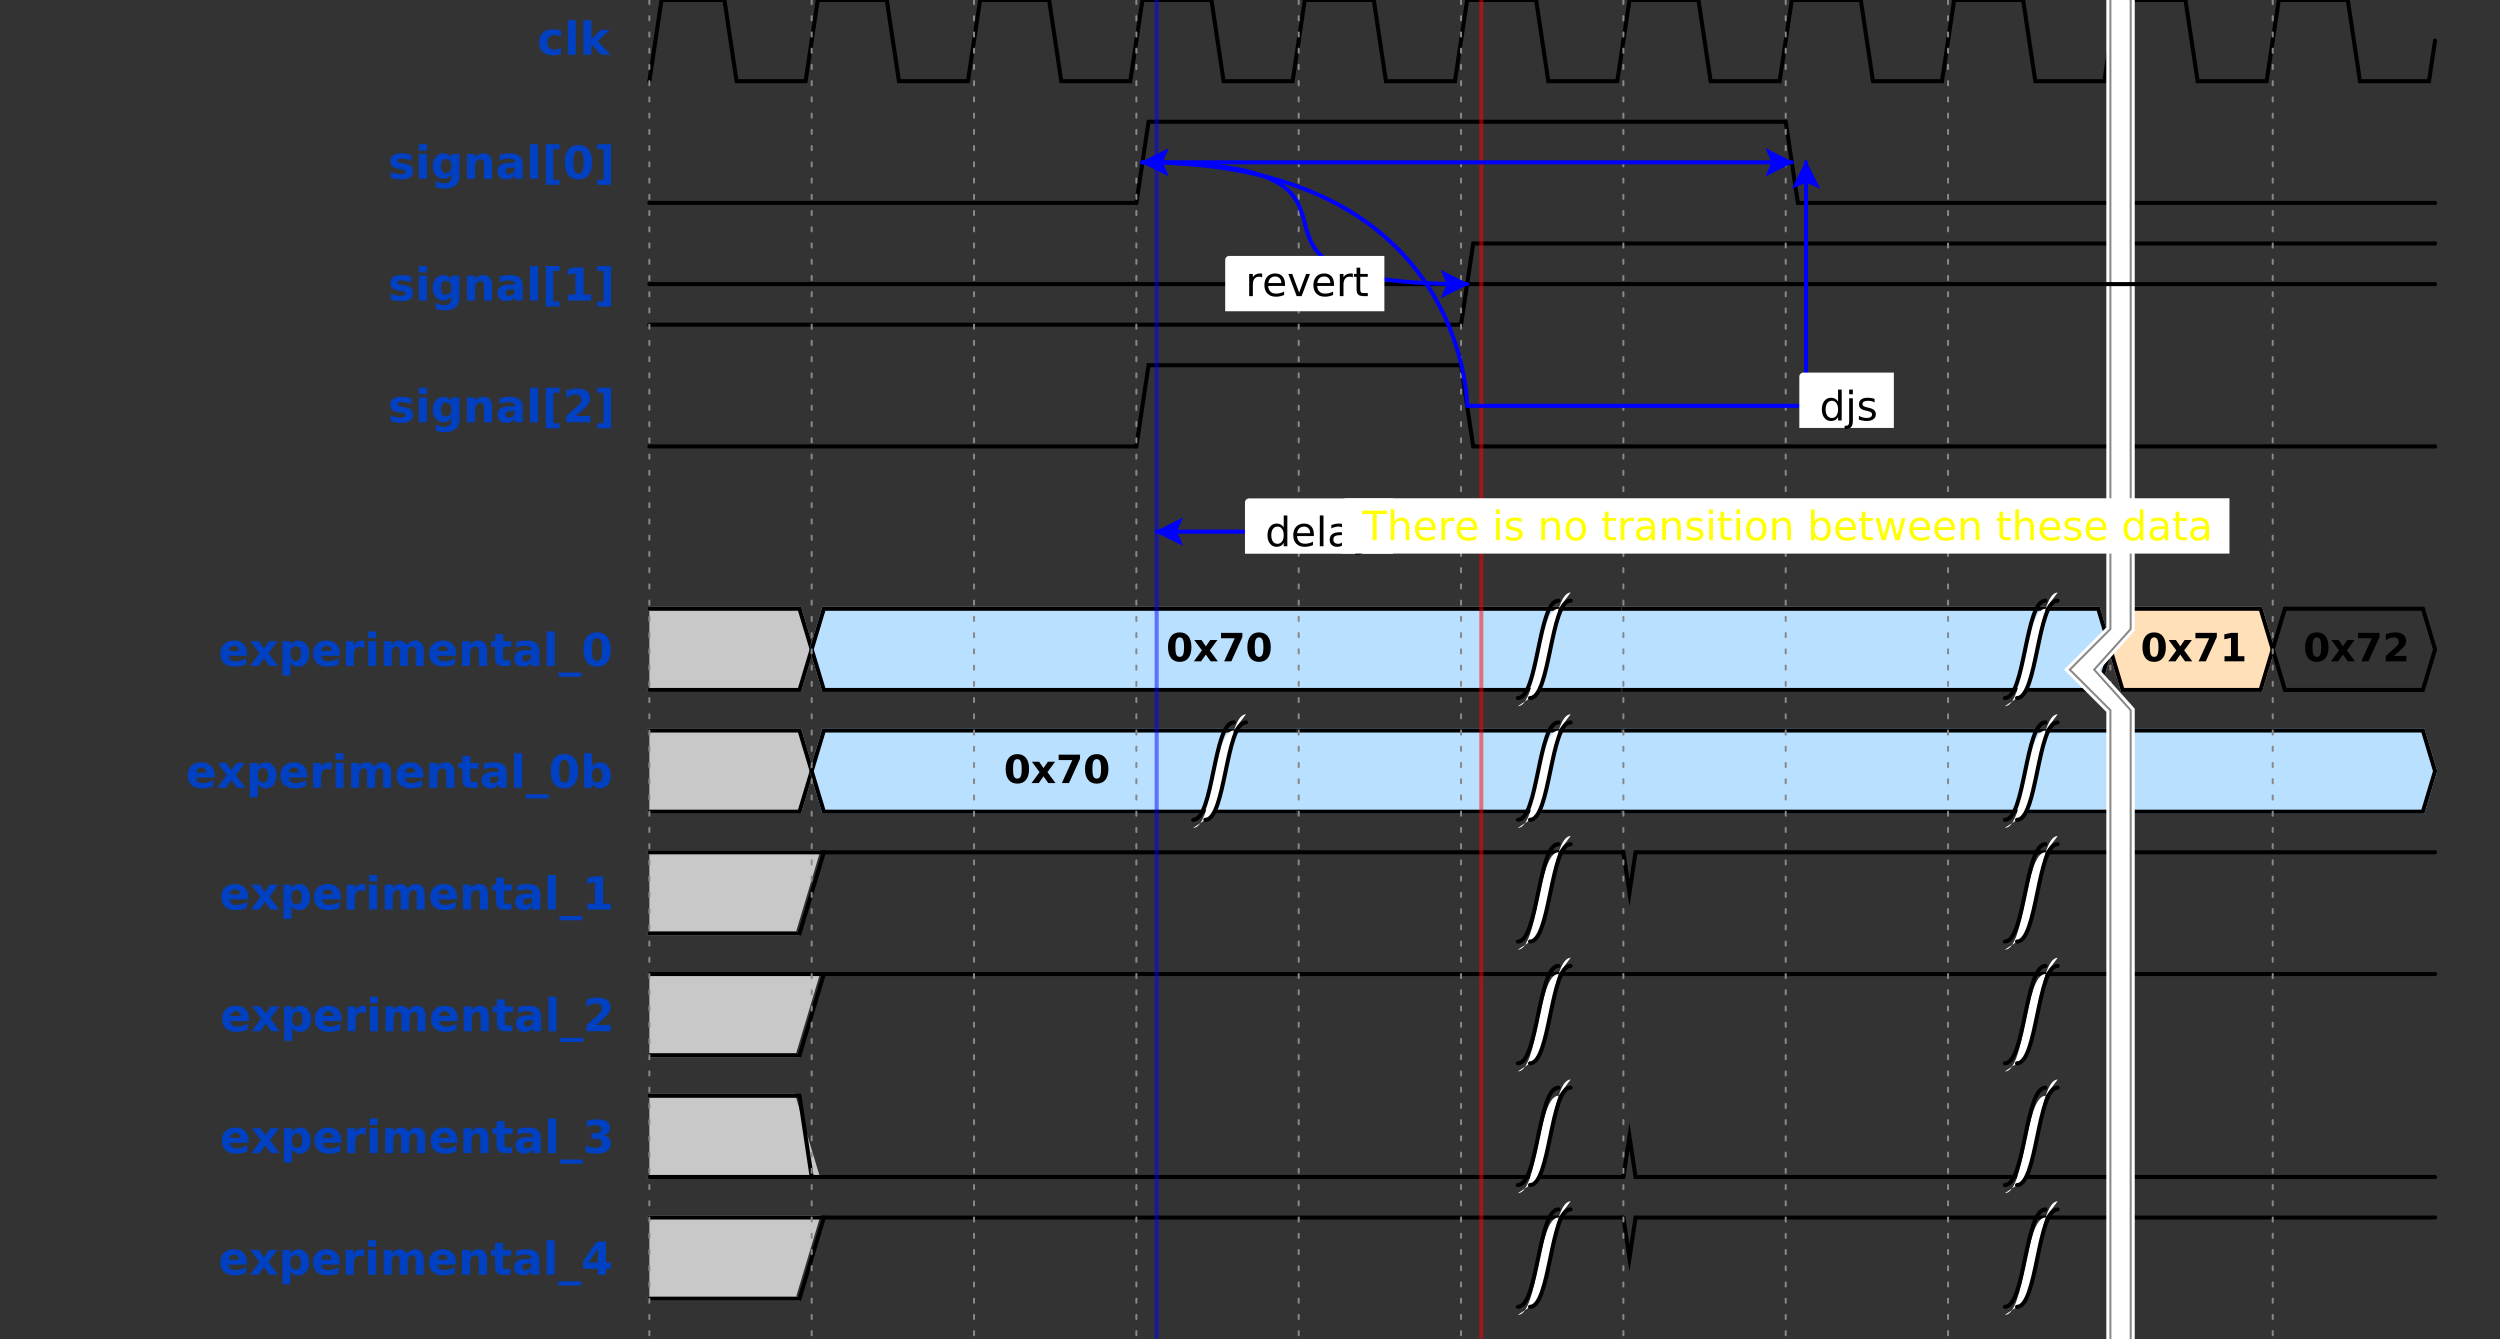 <?xml version="1.0" encoding="UTF-8"?>
<svg xmlns="http://www.w3.org/2000/svg" xmlns:xlink="http://www.w3.org/1999/xlink" width="616pt" height="330pt" viewBox="0 0 616 330" version="1.1">
<rect x="0" y="0" width="616" height="330" fill="#333333" stroke="none"/>
<defs>
<g>
<symbol overflow="visible" id="glyph0-0">
<path style="stroke:none;" d="M 0.562 1.984 L 0.562 -7.906 L 6.156 -7.906 L 6.156 1.984 Z M 1.188 1.359 L 5.531 1.359 L 5.531 -7.266 L 1.188 -7.266 Z M 1.188 1.359 "/>
</symbol>
<symbol overflow="visible" id="glyph0-1">
<path style="stroke:none;" d="M 5.891 -5.938 L 5.891 -4.344 C 5.617 -4.52 5.348 -4.648 5.078 -4.734 C 4.816 -4.828 4.539 -4.875 4.25 -4.875 C 3.707 -4.875 3.281 -4.711 2.969 -4.391 C 2.664 -4.078 2.516 -3.633 2.516 -3.062 C 2.516 -2.488 2.664 -2.039 2.969 -1.719 C 3.281 -1.395 3.707 -1.234 4.25 -1.234 C 4.562 -1.234 4.852 -1.281 5.125 -1.375 C 5.406 -1.469 5.66 -1.602 5.891 -1.781 L 5.891 -0.188 C 5.586 -0.07 5.273 0.008 4.953 0.062 C 4.641 0.125 4.328 0.156 4.016 0.156 C 2.91 0.156 2.047 -0.125 1.422 -0.688 C 0.797 -1.258 0.484 -2.051 0.484 -3.062 C 0.484 -4.07 0.797 -4.859 1.422 -5.422 C 2.047 -5.992 2.91 -6.281 4.016 -6.281 C 4.328 -6.281 4.641 -6.25 4.953 -6.188 C 5.266 -6.133 5.578 -6.051 5.891 -5.938 Z M 5.891 -5.938 "/>
</symbol>
<symbol overflow="visible" id="glyph0-2">
<path style="stroke:none;" d="M 0.938 -8.516 L 2.906 -8.516 L 2.906 0 L 0.938 0 Z M 0.938 -8.516 "/>
</symbol>
<symbol overflow="visible" id="glyph0-3">
<path style="stroke:none;" d="M 0.938 -8.516 L 2.906 -8.516 L 2.906 -3.875 L 5.156 -6.125 L 7.422 -6.125 L 4.438 -3.312 L 7.656 0 L 5.297 0 L 2.906 -2.547 L 2.906 0 L 0.938 0 Z M 0.938 -8.516 "/>
</symbol>
<symbol overflow="visible" id="glyph0-4">
<path style="stroke:none;" d="M 5.734 -5.938 L 5.734 -4.453 C 5.305 -4.617 4.895 -4.742 4.5 -4.828 C 4.113 -4.922 3.75 -4.969 3.406 -4.969 C 3.031 -4.969 2.754 -4.922 2.578 -4.828 C 2.398 -4.734 2.312 -4.594 2.312 -4.406 C 2.312 -4.25 2.379 -4.129 2.516 -4.047 C 2.648 -3.961 2.895 -3.898 3.25 -3.859 L 3.594 -3.812 C 4.594 -3.676 5.266 -3.461 5.609 -3.172 C 5.961 -2.879 6.141 -2.426 6.141 -1.812 C 6.141 -1.156 5.895 -0.66 5.406 -0.328 C 4.926 -0.004 4.211 0.156 3.266 0.156 C 2.859 0.156 2.438 0.125 2 0.062 C 1.57 0 1.129 -0.094 0.672 -0.219 L 0.672 -1.719 C 1.066 -1.52 1.469 -1.375 1.875 -1.281 C 2.281 -1.188 2.695 -1.141 3.125 -1.141 C 3.508 -1.141 3.797 -1.191 3.984 -1.297 C 4.18 -1.398 4.281 -1.555 4.281 -1.766 C 4.281 -1.941 4.211 -2.07 4.078 -2.156 C 3.941 -2.25 3.676 -2.316 3.281 -2.359 L 2.938 -2.406 C 2.062 -2.52 1.445 -2.723 1.094 -3.016 C 0.75 -3.305 0.578 -3.754 0.578 -4.359 C 0.578 -5.004 0.801 -5.484 1.25 -5.797 C 1.695 -6.117 2.379 -6.281 3.297 -6.281 C 3.648 -6.281 4.023 -6.25 4.422 -6.188 C 4.828 -6.133 5.266 -6.051 5.734 -5.938 Z M 5.734 -5.938 "/>
</symbol>
<symbol overflow="visible" id="glyph0-5">
<path style="stroke:none;" d="M 0.938 -6.125 L 2.906 -6.125 L 2.906 0 L 0.938 0 Z M 0.938 -8.516 L 2.906 -8.516 L 2.906 -6.922 L 0.938 -6.922 Z M 0.938 -8.516 "/>
</symbol>
<symbol overflow="visible" id="glyph0-6">
<path style="stroke:none;" d="M 5.109 -1.047 C 4.836 -0.68 4.539 -0.414 4.219 -0.25 C 3.895 -0.082 3.52 0 3.094 0 C 2.344 0 1.723 -0.289 1.234 -0.875 C 0.742 -1.469 0.5 -2.223 0.5 -3.141 C 0.5 -4.047 0.742 -4.789 1.234 -5.375 C 1.723 -5.969 2.344 -6.266 3.094 -6.266 C 3.52 -6.266 3.895 -6.18 4.219 -6.016 C 4.539 -5.848 4.836 -5.582 5.109 -5.219 L 5.109 -6.125 L 7.078 -6.125 L 7.078 -0.625 C 7.078 0.363 6.766 1.117 6.141 1.641 C 5.523 2.16 4.625 2.422 3.438 2.422 C 3.051 2.422 2.68 2.391 2.328 2.328 C 1.973 2.273 1.613 2.188 1.25 2.062 L 1.25 0.531 C 1.594 0.727 1.926 0.875 2.25 0.969 C 2.582 1.07 2.914 1.125 3.25 1.125 C 3.895 1.125 4.363 0.984 4.656 0.703 C 4.957 0.422 5.109 -0.02 5.109 -0.625 Z M 3.812 -4.859 C 3.414 -4.859 3.102 -4.707 2.875 -4.406 C 2.645 -4.102 2.531 -3.68 2.531 -3.141 C 2.531 -2.578 2.641 -2.148 2.859 -1.859 C 3.078 -1.566 3.395 -1.422 3.812 -1.422 C 4.227 -1.422 4.547 -1.566 4.766 -1.859 C 4.992 -2.16 5.109 -2.586 5.109 -3.141 C 5.109 -3.68 4.992 -4.102 4.766 -4.406 C 4.547 -4.707 4.227 -4.859 3.812 -4.859 Z M 3.812 -4.859 "/>
</symbol>
<symbol overflow="visible" id="glyph0-7">
<path style="stroke:none;" d="M 7.094 -3.734 L 7.094 0 L 5.125 0 L 5.125 -2.859 C 5.125 -3.391 5.113 -3.754 5.094 -3.953 C 5.07 -4.148 5.031 -4.297 4.969 -4.391 C 4.895 -4.516 4.789 -4.613 4.656 -4.688 C 4.531 -4.758 4.383 -4.797 4.219 -4.797 C 3.801 -4.797 3.477 -4.633 3.25 -4.312 C 3.02 -4 2.906 -3.566 2.906 -3.016 L 2.906 0 L 0.938 0 L 0.938 -6.125 L 2.906 -6.125 L 2.906 -5.234 C 3.195 -5.586 3.508 -5.848 3.844 -6.016 C 4.176 -6.191 4.539 -6.281 4.938 -6.281 C 5.645 -6.281 6.18 -6.062 6.547 -5.625 C 6.91 -5.188 7.094 -4.555 7.094 -3.734 Z M 7.094 -3.734 "/>
</symbol>
<symbol overflow="visible" id="glyph0-8">
<path style="stroke:none;" d="M 3.688 -2.75 C 3.281 -2.75 2.973 -2.68 2.766 -2.547 C 2.555 -2.41 2.453 -2.207 2.453 -1.938 C 2.453 -1.688 2.535 -1.488 2.703 -1.344 C 2.867 -1.207 3.098 -1.141 3.391 -1.141 C 3.766 -1.141 4.078 -1.27 4.328 -1.531 C 4.578 -1.801 4.703 -2.133 4.703 -2.531 L 4.703 -2.75 Z M 6.672 -3.5 L 6.672 0 L 4.703 0 L 4.703 -0.906 C 4.441 -0.531 4.145 -0.258 3.812 -0.094 C 3.488 0.07 3.094 0.156 2.625 0.156 C 1.988 0.156 1.473 -0.023 1.078 -0.391 C 0.68 -0.766 0.484 -1.25 0.484 -1.844 C 0.484 -2.562 0.727 -3.086 1.219 -3.422 C 1.719 -3.754 2.492 -3.922 3.547 -3.922 L 4.703 -3.922 L 4.703 -4.078 C 4.703 -4.391 4.578 -4.613 4.328 -4.75 C 4.086 -4.895 3.707 -4.969 3.188 -4.969 C 2.77 -4.969 2.379 -4.926 2.016 -4.844 C 1.66 -4.758 1.328 -4.633 1.016 -4.469 L 1.016 -5.969 C 1.43 -6.062 1.852 -6.133 2.281 -6.188 C 2.707 -6.25 3.129 -6.281 3.547 -6.281 C 4.648 -6.281 5.445 -6.062 5.938 -5.625 C 6.426 -5.188 6.672 -4.477 6.672 -3.5 Z M 6.672 -3.5 "/>
</symbol>
<symbol overflow="visible" id="glyph0-9">
<path style="stroke:none;" d="M 0.969 -8.516 L 4.359 -8.516 L 4.359 -7.281 L 2.828 -7.281 L 2.828 0.25 L 4.359 0.25 L 4.359 1.484 L 0.969 1.484 Z M 0.969 -8.516 "/>
</symbol>
<symbol overflow="visible" id="glyph0-10">
<path style="stroke:none;" d="M 5.156 -4.094 C 5.156 -5.113 5.055 -5.832 4.859 -6.25 C 4.672 -6.664 4.352 -6.875 3.906 -6.875 C 3.445 -6.875 3.117 -6.664 2.922 -6.25 C 2.734 -5.832 2.641 -5.113 2.641 -4.094 C 2.641 -3.062 2.734 -2.332 2.922 -1.906 C 3.117 -1.488 3.445 -1.281 3.906 -1.281 C 4.352 -1.281 4.672 -1.488 4.859 -1.906 C 5.055 -2.332 5.156 -3.062 5.156 -4.094 Z M 7.266 -4.078 C 7.266 -2.723 6.973 -1.676 6.391 -0.938 C 5.805 -0.207 4.977 0.156 3.906 0.156 C 2.82 0.156 1.988 -0.207 1.406 -0.938 C 0.82 -1.676 0.531 -2.723 0.531 -4.078 C 0.531 -5.43 0.82 -6.473 1.406 -7.203 C 1.988 -7.941 2.82 -8.312 3.906 -8.312 C 4.977 -8.312 5.805 -7.941 6.391 -7.203 C 6.973 -6.473 7.266 -5.43 7.266 -4.078 Z M 7.266 -4.078 "/>
</symbol>
<symbol overflow="visible" id="glyph0-11">
<path style="stroke:none;" d="M 4.156 1.484 L 0.766 1.484 L 0.766 0.25 L 2.297 0.25 L 2.297 -7.281 L 0.766 -7.281 L 0.766 -8.516 L 4.156 -8.516 Z M 4.156 1.484 "/>
</symbol>
<symbol overflow="visible" id="glyph0-12">
<path style="stroke:none;" d="M 1.312 -1.453 L 3.172 -1.453 L 3.172 -6.734 L 1.266 -6.344 L 1.266 -7.766 L 3.156 -8.172 L 5.156 -8.172 L 5.156 -1.453 L 7.031 -1.453 L 7.031 0 L 1.312 0 Z M 1.312 -1.453 "/>
</symbol>
<symbol overflow="visible" id="glyph0-13">
<path style="stroke:none;" d="M 3.234 -1.547 L 6.828 -1.547 L 6.828 0 L 0.891 0 L 0.891 -1.547 L 3.875 -4.172 C 4.133 -4.422 4.328 -4.66 4.453 -4.891 C 4.586 -5.117 4.656 -5.359 4.656 -5.609 C 4.656 -5.984 4.523 -6.285 4.266 -6.516 C 4.004 -6.754 3.66 -6.875 3.234 -6.875 C 2.91 -6.875 2.551 -6.801 2.156 -6.656 C 1.77 -6.52 1.352 -6.316 0.906 -6.047 L 0.906 -7.828 C 1.383 -7.984 1.852 -8.102 2.312 -8.188 C 2.781 -8.27 3.234 -8.312 3.672 -8.312 C 4.648 -8.312 5.41 -8.098 5.953 -7.672 C 6.492 -7.242 6.766 -6.645 6.766 -5.875 C 6.766 -5.426 6.648 -5.008 6.422 -4.625 C 6.191 -4.238 5.707 -3.723 4.969 -3.078 Z M 3.234 -1.547 "/>
</symbol>
<symbol overflow="visible" id="glyph0-14">
<path style="stroke:none;" d="M 7.062 -3.078 L 7.062 -2.516 L 2.484 -2.516 C 2.523 -2.055 2.688 -1.711 2.969 -1.484 C 3.258 -1.254 3.66 -1.141 4.172 -1.141 C 4.578 -1.141 4.992 -1.203 5.422 -1.328 C 5.859 -1.453 6.305 -1.633 6.766 -1.875 L 6.766 -0.375 C 6.305 -0.195 5.844 -0.066 5.375 0.016 C 4.914 0.109 4.453 0.156 3.984 0.156 C 2.879 0.156 2.02 -0.125 1.406 -0.688 C 0.789 -1.25 0.484 -2.039 0.484 -3.062 C 0.484 -4.062 0.785 -4.848 1.391 -5.422 C 1.992 -5.992 2.82 -6.281 3.875 -6.281 C 4.844 -6.281 5.613 -5.988 6.188 -5.406 C 6.77 -4.82 7.062 -4.047 7.062 -3.078 Z M 5.047 -3.734 C 5.047 -4.098 4.938 -4.395 4.719 -4.625 C 4.5 -4.852 4.219 -4.969 3.875 -4.969 C 3.488 -4.969 3.176 -4.859 2.938 -4.641 C 2.707 -4.43 2.562 -4.129 2.5 -3.734 Z M 5.047 -3.734 "/>
</symbol>
<symbol overflow="visible" id="glyph0-15">
<path style="stroke:none;" d="M 2.484 -3.141 L 0.281 -6.125 L 2.359 -6.125 L 3.609 -4.312 L 4.875 -6.125 L 6.953 -6.125 L 4.734 -3.141 L 7.062 0 L 4.984 0 L 3.609 -1.938 L 2.25 0 L 0.172 0 Z M 2.484 -3.141 "/>
</symbol>
<symbol overflow="visible" id="glyph0-16">
<path style="stroke:none;" d="M 2.906 -0.891 L 2.906 2.328 L 0.938 2.328 L 0.938 -6.125 L 2.906 -6.125 L 2.906 -5.234 C 3.164 -5.586 3.457 -5.848 3.781 -6.016 C 4.113 -6.191 4.492 -6.281 4.922 -6.281 C 5.68 -6.281 6.301 -5.977 6.781 -5.375 C 7.27 -4.77 7.516 -4 7.516 -3.062 C 7.516 -2.113 7.27 -1.336 6.781 -0.734 C 6.301 -0.141 5.68 0.156 4.922 0.156 C 4.492 0.156 4.113 0.07 3.781 -0.094 C 3.457 -0.258 3.164 -0.523 2.906 -0.891 Z M 4.203 -4.859 C 3.785 -4.859 3.461 -4.703 3.234 -4.391 C 3.016 -4.078 2.906 -3.633 2.906 -3.062 C 2.906 -2.477 3.016 -2.031 3.234 -1.719 C 3.461 -1.414 3.785 -1.266 4.203 -1.266 C 4.617 -1.266 4.938 -1.414 5.156 -1.719 C 5.375 -2.031 5.484 -2.477 5.484 -3.062 C 5.484 -3.645 5.375 -4.086 5.156 -4.391 C 4.938 -4.703 4.617 -4.859 4.203 -4.859 Z M 4.203 -4.859 "/>
</symbol>
<symbol overflow="visible" id="glyph0-17">
<path style="stroke:none;" d="M 5.484 -4.453 C 5.316 -4.535 5.145 -4.594 4.969 -4.625 C 4.801 -4.664 4.633 -4.688 4.469 -4.688 C 3.969 -4.688 3.582 -4.523 3.312 -4.203 C 3.039 -3.879 2.906 -3.422 2.906 -2.828 L 2.906 0 L 0.938 0 L 0.938 -6.125 L 2.906 -6.125 L 2.906 -5.125 C 3.156 -5.52 3.441 -5.812 3.766 -6 C 4.086 -6.188 4.477 -6.281 4.938 -6.281 C 5 -6.281 5.066 -6.273 5.141 -6.266 C 5.223 -6.266 5.336 -6.254 5.484 -6.234 Z M 5.484 -4.453 "/>
</symbol>
<symbol overflow="visible" id="glyph0-18">
<path style="stroke:none;" d="M 6.625 -5.109 C 6.863 -5.484 7.156 -5.77 7.5 -5.969 C 7.844 -6.176 8.219 -6.281 8.625 -6.281 C 9.332 -6.281 9.867 -6.062 10.234 -5.625 C 10.598 -5.188 10.781 -4.555 10.781 -3.734 L 10.781 0 L 8.812 0 L 8.812 -3.188 C 8.82 -3.238 8.828 -3.289 8.828 -3.344 C 8.828 -3.395 8.828 -3.469 8.828 -3.562 C 8.828 -4 8.766 -4.312 8.641 -4.5 C 8.516 -4.695 8.305 -4.797 8.016 -4.797 C 7.648 -4.797 7.363 -4.641 7.156 -4.328 C 6.957 -4.023 6.852 -3.586 6.844 -3.016 L 6.844 0 L 4.875 0 L 4.875 -3.188 C 4.875 -3.875 4.816 -4.312 4.703 -4.5 C 4.586 -4.695 4.379 -4.797 4.078 -4.797 C 3.703 -4.797 3.41 -4.641 3.203 -4.328 C 3.004 -4.023 2.906 -3.586 2.906 -3.016 L 2.906 0 L 0.938 0 L 0.938 -6.125 L 2.906 -6.125 L 2.906 -5.234 C 3.145 -5.578 3.422 -5.836 3.734 -6.016 C 4.047 -6.191 4.391 -6.281 4.766 -6.281 C 5.18 -6.281 5.551 -6.176 5.875 -5.969 C 6.207 -5.758 6.457 -5.473 6.625 -5.109 Z M 6.625 -5.109 "/>
</symbol>
<symbol overflow="visible" id="glyph0-19">
<path style="stroke:none;" d="M 3.078 -7.859 L 3.078 -6.125 L 5.094 -6.125 L 5.094 -4.719 L 3.078 -4.719 L 3.078 -2.125 C 3.078 -1.844 3.133 -1.648 3.25 -1.547 C 3.363 -1.453 3.586 -1.406 3.922 -1.406 L 4.922 -1.406 L 4.922 0 L 3.25 0 C 2.477 0 1.93 -0.16 1.609 -0.484 C 1.285 -0.805 1.125 -1.352 1.125 -2.125 L 1.125 -4.719 L 0.141 -4.719 L 0.141 -6.125 L 1.125 -6.125 L 1.125 -7.859 Z M 3.078 -7.859 "/>
</symbol>
<symbol overflow="visible" id="glyph0-20">
<path style="stroke:none;" d="M 5.609 1.609 L 5.609 2.641 L 0 2.641 L 0 1.609 Z M 5.609 1.609 "/>
</symbol>
<symbol overflow="visible" id="glyph0-21">
<path style="stroke:none;" d="M 4.203 -1.266 C 4.617 -1.266 4.938 -1.414 5.156 -1.719 C 5.375 -2.031 5.484 -2.477 5.484 -3.062 C 5.484 -3.645 5.375 -4.086 5.156 -4.391 C 4.938 -4.703 4.617 -4.859 4.203 -4.859 C 3.785 -4.859 3.461 -4.703 3.234 -4.391 C 3.016 -4.078 2.906 -3.633 2.906 -3.062 C 2.906 -2.477 3.016 -2.031 3.234 -1.719 C 3.461 -1.414 3.785 -1.266 4.203 -1.266 Z M 2.906 -5.234 C 3.164 -5.586 3.457 -5.848 3.781 -6.016 C 4.113 -6.191 4.492 -6.281 4.922 -6.281 C 5.68 -6.281 6.301 -5.977 6.781 -5.375 C 7.27 -4.77 7.516 -4 7.516 -3.062 C 7.516 -2.113 7.27 -1.336 6.781 -0.734 C 6.301 -0.141 5.68 0.156 4.922 0.156 C 4.492 0.156 4.113 0.07 3.781 -0.094 C 3.457 -0.258 3.164 -0.523 2.906 -0.891 L 2.906 0 L 0.938 0 L 0.938 -8.516 L 2.906 -8.516 Z M 2.906 -5.234 "/>
</symbol>
<symbol overflow="visible" id="glyph0-22">
<path style="stroke:none;" d="M 5.219 -4.406 C 5.77 -4.258 6.188 -4.008 6.469 -3.656 C 6.758 -3.312 6.906 -2.863 6.906 -2.312 C 6.906 -1.508 6.594 -0.895 5.969 -0.469 C 5.352 -0.051 4.453 0.156 3.266 0.156 C 2.836 0.156 2.414 0.117 2 0.047 C 1.582 -0.016 1.164 -0.113 0.75 -0.25 L 0.75 -1.875 C 1.145 -1.676 1.535 -1.523 1.922 -1.422 C 2.305 -1.328 2.688 -1.281 3.062 -1.281 C 3.625 -1.281 4.051 -1.375 4.344 -1.562 C 4.645 -1.758 4.797 -2.035 4.797 -2.391 C 4.797 -2.766 4.645 -3.047 4.344 -3.234 C 4.039 -3.43 3.594 -3.531 3 -3.531 L 2.156 -3.531 L 2.156 -4.891 L 3.031 -4.891 C 3.562 -4.891 3.957 -4.969 4.219 -5.125 C 4.477 -5.289 4.609 -5.547 4.609 -5.891 C 4.609 -6.203 4.477 -6.441 4.219 -6.609 C 3.969 -6.785 3.613 -6.875 3.156 -6.875 C 2.82 -6.875 2.477 -6.832 2.125 -6.75 C 1.781 -6.676 1.438 -6.566 1.094 -6.422 L 1.094 -7.969 C 1.508 -8.082 1.922 -8.164 2.328 -8.219 C 2.742 -8.281 3.148 -8.312 3.547 -8.312 C 4.598 -8.312 5.391 -8.133 5.922 -7.781 C 6.453 -7.438 6.719 -6.914 6.719 -6.219 C 6.719 -5.738 6.586 -5.348 6.328 -5.047 C 6.078 -4.742 5.707 -4.531 5.219 -4.406 Z M 5.219 -4.406 "/>
</symbol>
<symbol overflow="visible" id="glyph0-23">
<path style="stroke:none;" d="M 4.125 -6.438 L 1.812 -3.016 L 4.125 -3.016 Z M 3.781 -8.172 L 6.109 -8.172 L 6.109 -3.016 L 7.281 -3.016 L 7.281 -1.484 L 6.109 -1.484 L 6.109 0 L 4.125 0 L 4.125 -1.484 L 0.5 -1.484 L 0.5 -3.297 Z M 3.781 -8.172 "/>
</symbol>
<symbol overflow="visible" id="glyph1-0">
<path style="stroke:none;" d="M 0.484 1.703 L 0.484 -6.766 L 5.281 -6.766 L 5.281 1.703 Z M 1.016 1.156 L 4.734 1.156 L 4.734 -6.219 L 1.016 -6.219 Z M 1.016 1.156 "/>
</symbol>
<symbol overflow="visible" id="glyph1-1">
<path style="stroke:none;" d="M 4.406 -3.5 C 4.406 -4.375 4.32 -4.988 4.156 -5.344 C 4 -5.707 3.727 -5.891 3.344 -5.891 C 2.957 -5.891 2.68 -5.707 2.516 -5.344 C 2.348 -4.988 2.266 -4.375 2.266 -3.5 C 2.266 -2.613 2.348 -1.988 2.516 -1.625 C 2.68 -1.27 2.957 -1.094 3.344 -1.094 C 3.727 -1.094 4 -1.27 4.156 -1.625 C 4.32 -1.988 4.406 -2.613 4.406 -3.5 Z M 6.219 -3.484 C 6.219 -2.328 5.969 -1.43 5.469 -0.797 C 4.969 -0.172 4.258 0.141 3.344 0.141 C 2.414 0.141 1.703 -0.172 1.203 -0.797 C 0.703 -1.43 0.453 -2.328 0.453 -3.484 C 0.453 -4.648 0.703 -5.547 1.203 -6.172 C 1.703 -6.805 2.414 -7.125 3.344 -7.125 C 4.258 -7.125 4.969 -6.805 5.469 -6.172 C 5.969 -5.547 6.219 -4.648 6.219 -3.484 Z M 6.219 -3.484 "/>
</symbol>
<symbol overflow="visible" id="glyph1-2">
<path style="stroke:none;" d="M 2.125 -2.688 L 0.234 -5.25 L 2.016 -5.25 L 3.094 -3.688 L 4.172 -5.25 L 5.953 -5.25 L 4.062 -2.688 L 6.047 0 L 4.266 0 L 3.094 -1.656 L 1.922 0 L 0.141 0 Z M 2.125 -2.688 "/>
</symbol>
<symbol overflow="visible" id="glyph1-3">
<path style="stroke:none;" d="M 0.641 -7 L 5.906 -7 L 5.906 -5.984 L 3.188 0 L 1.422 0 L 4.016 -5.672 L 0.641 -5.672 Z M 0.641 -7 "/>
</symbol>
<symbol overflow="visible" id="glyph1-4">
<path style="stroke:none;" d="M 1.125 -1.25 L 2.719 -1.25 L 2.719 -5.766 L 1.078 -5.422 L 1.078 -6.656 L 2.703 -7 L 4.422 -7 L 4.422 -1.25 L 6.016 -1.25 L 6.016 0 L 1.125 0 Z M 1.125 -1.25 "/>
</symbol>
<symbol overflow="visible" id="glyph1-5">
<path style="stroke:none;" d="M 2.766 -1.328 L 5.844 -1.328 L 5.844 0 L 0.766 0 L 0.766 -1.328 L 3.312 -3.578 C 3.539 -3.785 3.707 -3.988 3.812 -4.188 C 3.926 -4.383 3.984 -4.586 3.984 -4.797 C 3.984 -5.117 3.875 -5.379 3.656 -5.578 C 3.438 -5.785 3.141 -5.891 2.766 -5.891 C 2.492 -5.891 2.188 -5.828 1.844 -5.703 C 1.508 -5.586 1.156 -5.41 0.781 -5.172 L 0.781 -6.703 C 1.188 -6.836 1.586 -6.941 1.984 -7.016 C 2.379 -7.086 2.766 -7.125 3.141 -7.125 C 3.984 -7.125 4.633 -6.938 5.094 -6.562 C 5.562 -6.195 5.797 -5.688 5.797 -5.031 C 5.797 -4.645 5.695 -4.285 5.5 -3.953 C 5.301 -3.629 4.891 -3.191 4.266 -2.641 Z M 2.766 -1.328 "/>
</symbol>
<symbol overflow="visible" id="glyph2-0">
<path style="stroke:none;" d="M 0.5 1.766 L 0.5 -7.047 L 5.5 -7.047 L 5.5 1.766 Z M 1.062 1.219 L 4.938 1.219 L 4.938 -6.484 L 1.062 -6.484 Z M 1.062 1.219 "/>
</symbol>
<symbol overflow="visible" id="glyph2-1">
<path style="stroke:none;" d="M 4.547 -4.641 L 4.547 -7.594 L 5.438 -7.594 L 5.438 0 L 4.547 0 L 4.547 -0.828 C 4.359 -0.492 4.117 -0.25 3.828 -0.094 C 3.535 0.062 3.188 0.141 2.781 0.141 C 2.125 0.141 1.586 -0.117 1.172 -0.641 C 0.754 -1.172 0.547 -1.867 0.547 -2.734 C 0.547 -3.586 0.754 -4.273 1.172 -4.797 C 1.586 -5.328 2.125 -5.594 2.781 -5.594 C 3.188 -5.594 3.535 -5.516 3.828 -5.359 C 4.117 -5.203 4.359 -4.961 4.547 -4.641 Z M 1.484 -2.734 C 1.484 -2.066 1.617 -1.547 1.891 -1.172 C 2.16 -0.797 2.535 -0.609 3.016 -0.609 C 3.484 -0.609 3.852 -0.797 4.125 -1.172 C 4.406 -1.547 4.547 -2.066 4.547 -2.734 C 4.547 -3.391 4.406 -3.906 4.125 -4.281 C 3.852 -4.656 3.484 -4.844 3.016 -4.844 C 2.535 -4.844 2.16 -4.656 1.891 -4.281 C 1.617 -3.906 1.484 -3.391 1.484 -2.734 Z M 1.484 -2.734 "/>
</symbol>
<symbol overflow="visible" id="glyph2-2">
<path style="stroke:none;" d="M 0.938 -5.469 L 1.844 -5.469 L 1.844 0.094 C 1.844 0.789 1.707 1.297 1.438 1.609 C 1.176 1.922 0.75 2.078 0.156 2.078 L -0.188 2.078 L -0.188 1.312 L 0.062 1.312 C 0.406 1.312 0.633 1.234 0.75 1.078 C 0.875 0.922 0.938 0.594 0.938 0.094 Z M 0.938 -7.594 L 1.844 -7.594 L 1.844 -6.453 L 0.938 -6.453 Z M 0.938 -7.594 "/>
</symbol>
<symbol overflow="visible" id="glyph2-3">
<path style="stroke:none;" d="M 4.422 -5.312 L 4.422 -4.453 C 4.172 -4.586 3.91 -4.688 3.641 -4.75 C 3.367 -4.812 3.082 -4.844 2.781 -4.844 C 2.344 -4.844 2.008 -4.773 1.781 -4.641 C 1.562 -4.504 1.453 -4.301 1.453 -4.031 C 1.453 -3.82 1.531 -3.656 1.688 -3.531 C 1.844 -3.414 2.164 -3.305 2.656 -3.203 L 2.953 -3.125 C 3.598 -2.988 4.051 -2.797 4.312 -2.547 C 4.582 -2.297 4.719 -1.953 4.719 -1.516 C 4.719 -1.004 4.516 -0.598 4.109 -0.297 C 3.711 -0.004 3.164 0.141 2.469 0.141 C 2.164 0.141 1.852 0.109 1.531 0.047 C 1.219 -0.004 0.891 -0.086 0.547 -0.203 L 0.547 -1.125 C 0.879 -0.957 1.203 -0.828 1.516 -0.734 C 1.836 -0.648 2.16 -0.609 2.484 -0.609 C 2.898 -0.609 3.223 -0.68 3.453 -0.828 C 3.68 -0.973 3.797 -1.176 3.797 -1.438 C 3.797 -1.688 3.711 -1.875 3.547 -2 C 3.391 -2.133 3.031 -2.258 2.469 -2.375 L 2.156 -2.453 C 1.602 -2.566 1.203 -2.742 0.953 -2.984 C 0.703 -3.234 0.578 -3.566 0.578 -3.984 C 0.578 -4.504 0.758 -4.898 1.125 -5.172 C 1.488 -5.453 2.008 -5.594 2.688 -5.594 C 3.008 -5.594 3.316 -5.566 3.609 -5.516 C 3.91 -5.473 4.18 -5.406 4.422 -5.312 Z M 4.422 -5.312 "/>
</symbol>
<symbol overflow="visible" id="glyph2-4">
<path style="stroke:none;" d="M 5.625 -2.953 L 5.625 -2.516 L 1.484 -2.516 C 1.523 -1.898 1.711 -1.43 2.047 -1.109 C 2.379 -0.785 2.844 -0.625 3.438 -0.625 C 3.781 -0.625 4.113 -0.664 4.438 -0.75 C 4.77 -0.832 5.094 -0.957 5.406 -1.125 L 5.406 -0.281 C 5.082 -0.145 4.75 -0.039 4.406 0.031 C 4.07 0.102 3.734 0.141 3.391 0.141 C 2.516 0.141 1.82 -0.109 1.312 -0.609 C 0.801 -1.117 0.547 -1.812 0.547 -2.688 C 0.547 -3.582 0.785 -4.289 1.266 -4.812 C 1.754 -5.332 2.41 -5.594 3.234 -5.594 C 3.973 -5.594 4.555 -5.359 4.984 -4.891 C 5.41 -4.422 5.625 -3.773 5.625 -2.953 Z M 4.719 -3.219 C 4.719 -3.707 4.582 -4.098 4.312 -4.391 C 4.039 -4.691 3.688 -4.844 3.25 -4.844 C 2.738 -4.844 2.332 -4.695 2.031 -4.406 C 1.738 -4.125 1.566 -3.727 1.516 -3.219 Z M 4.719 -3.219 "/>
</symbol>
<symbol overflow="visible" id="glyph2-5">
<path style="stroke:none;" d="M 0.938 -7.594 L 1.844 -7.594 L 1.844 0 L 0.938 0 Z M 0.938 -7.594 "/>
</symbol>
<symbol overflow="visible" id="glyph2-6">
<path style="stroke:none;" d="M 3.422 -2.75 C 2.703 -2.75 2.203 -2.664 1.922 -2.5 C 1.641 -2.332 1.5 -2.051 1.5 -1.656 C 1.5 -1.332 1.602 -1.078 1.812 -0.891 C 2.02 -0.703 2.305 -0.609 2.672 -0.609 C 3.172 -0.609 3.57 -0.785 3.875 -1.141 C 4.176 -1.492 4.328 -1.961 4.328 -2.547 L 4.328 -2.75 Z M 5.219 -3.125 L 5.219 0 L 4.328 0 L 4.328 -0.828 C 4.117 -0.492 3.859 -0.25 3.547 -0.094 C 3.242 0.062 2.875 0.141 2.438 0.141 C 1.875 0.141 1.426 -0.016 1.094 -0.328 C 0.758 -0.641 0.594 -1.062 0.594 -1.594 C 0.594 -2.207 0.801 -2.672 1.219 -2.984 C 1.633 -3.297 2.25 -3.453 3.062 -3.453 L 4.328 -3.453 L 4.328 -3.547 C 4.328 -3.953 4.188 -4.27 3.906 -4.5 C 3.633 -4.727 3.254 -4.844 2.766 -4.844 C 2.453 -4.844 2.145 -4.801 1.844 -4.719 C 1.551 -4.645 1.27 -4.535 1 -4.391 L 1 -5.219 C 1.332 -5.344 1.648 -5.438 1.953 -5.5 C 2.266 -5.562 2.566 -5.594 2.859 -5.594 C 3.648 -5.594 4.238 -5.391 4.625 -4.984 C 5.02 -4.578 5.219 -3.957 5.219 -3.125 Z M 5.219 -3.125 "/>
</symbol>
<symbol overflow="visible" id="glyph2-7">
<path style="stroke:none;" d="M 3.219 0.516 C 2.969 1.16 2.719 1.582 2.469 1.781 C 2.227 1.977 1.91 2.078 1.516 2.078 L 0.797 2.078 L 0.797 1.328 L 1.312 1.328 C 1.562 1.328 1.754 1.27 1.891 1.156 C 2.023 1.039 2.176 0.766 2.344 0.328 L 2.516 -0.094 L 0.297 -5.469 L 1.25 -5.469 L 2.953 -1.188 L 4.672 -5.469 L 5.625 -5.469 Z M 3.219 0.516 "/>
</symbol>
<symbol overflow="visible" id="glyph2-8">
<path style="stroke:none;" d="M -0.031 -7.297 L 6.141 -7.297 L 6.141 -6.453 L 3.547 -6.453 L 3.547 0 L 2.562 0 L 2.562 -6.453 L -0.031 -6.453 Z M -0.031 -7.297 "/>
</symbol>
<symbol overflow="visible" id="glyph2-9">
<path style="stroke:none;" d="M 5.484 -3.297 L 5.484 0 L 4.594 0 L 4.594 -3.266 C 4.594 -3.785 4.488 -4.172 4.281 -4.422 C 4.082 -4.68 3.781 -4.812 3.375 -4.812 C 2.895 -4.812 2.516 -4.656 2.234 -4.344 C 1.953 -4.039 1.812 -3.625 1.812 -3.094 L 1.812 0 L 0.906 0 L 0.906 -7.594 L 1.812 -7.594 L 1.812 -4.625 C 2.031 -4.945 2.285 -5.188 2.578 -5.344 C 2.867 -5.508 3.203 -5.594 3.578 -5.594 C 4.203 -5.594 4.676 -5.398 5 -5.016 C 5.32 -4.629 5.484 -4.055 5.484 -3.297 Z M 5.484 -3.297 "/>
</symbol>
<symbol overflow="visible" id="glyph2-10">
<path style="stroke:none;" d="M 4.109 -4.625 C 4.004 -4.688 3.895 -4.727 3.781 -4.75 C 3.664 -4.781 3.535 -4.797 3.391 -4.797 C 2.879 -4.797 2.488 -4.629 2.219 -4.297 C 1.945 -3.973 1.812 -3.5 1.812 -2.875 L 1.812 0 L 0.906 0 L 0.906 -5.469 L 1.812 -5.469 L 1.812 -4.625 C 2 -4.957 2.242 -5.203 2.547 -5.359 C 2.848 -5.516 3.219 -5.594 3.656 -5.594 C 3.719 -5.594 3.785 -5.586 3.859 -5.578 C 3.93 -5.578 4.016 -5.566 4.109 -5.547 Z M 4.109 -4.625 "/>
</symbol>
<symbol overflow="visible" id="glyph2-11">
<path style="stroke:none;" d=""/>
</symbol>
<symbol overflow="visible" id="glyph2-12">
<path style="stroke:none;" d="M 0.938 -5.469 L 1.844 -5.469 L 1.844 0 L 0.938 0 Z M 0.938 -7.594 L 1.844 -7.594 L 1.844 -6.453 L 0.938 -6.453 Z M 0.938 -7.594 "/>
</symbol>
<symbol overflow="visible" id="glyph2-13">
<path style="stroke:none;" d="M 5.484 -3.297 L 5.484 0 L 4.594 0 L 4.594 -3.266 C 4.594 -3.785 4.488 -4.172 4.281 -4.422 C 4.082 -4.68 3.781 -4.812 3.375 -4.812 C 2.895 -4.812 2.516 -4.656 2.234 -4.344 C 1.953 -4.039 1.812 -3.625 1.812 -3.094 L 1.812 0 L 0.906 0 L 0.906 -5.469 L 1.812 -5.469 L 1.812 -4.625 C 2.031 -4.945 2.285 -5.188 2.578 -5.344 C 2.867 -5.508 3.203 -5.594 3.578 -5.594 C 4.203 -5.594 4.676 -5.398 5 -5.016 C 5.32 -4.629 5.484 -4.055 5.484 -3.297 Z M 5.484 -3.297 "/>
</symbol>
<symbol overflow="visible" id="glyph2-14">
<path style="stroke:none;" d="M 3.062 -4.844 C 2.582 -4.844 2.203 -4.656 1.922 -4.281 C 1.641 -3.906 1.5 -3.391 1.5 -2.734 C 1.5 -2.078 1.633 -1.562 1.906 -1.188 C 2.188 -0.812 2.57 -0.625 3.062 -0.625 C 3.539 -0.625 3.922 -0.812 4.203 -1.188 C 4.484 -1.562 4.625 -2.078 4.625 -2.734 C 4.625 -3.379 4.484 -3.891 4.203 -4.266 C 3.922 -4.648 3.539 -4.844 3.062 -4.844 Z M 3.062 -5.594 C 3.844 -5.594 4.457 -5.336 4.906 -4.828 C 5.352 -4.328 5.578 -3.629 5.578 -2.734 C 5.578 -1.836 5.352 -1.133 4.906 -0.625 C 4.457 -0.113 3.844 0.141 3.062 0.141 C 2.281 0.141 1.664 -0.113 1.219 -0.625 C 0.77 -1.133 0.547 -1.836 0.547 -2.734 C 0.547 -3.629 0.77 -4.328 1.219 -4.828 C 1.664 -5.336 2.281 -5.594 3.062 -5.594 Z M 3.062 -5.594 "/>
</symbol>
<symbol overflow="visible" id="glyph2-15">
<path style="stroke:none;" d="M 1.828 -7.016 L 1.828 -5.469 L 3.688 -5.469 L 3.688 -4.766 L 1.828 -4.766 L 1.828 -1.797 C 1.828 -1.359 1.891 -1.07 2.016 -0.938 C 2.141 -0.812 2.391 -0.75 2.766 -0.75 L 3.688 -0.75 L 3.688 0 L 2.766 0 C 2.066 0 1.582 -0.129 1.312 -0.391 C 1.051 -0.648 0.922 -1.117 0.922 -1.797 L 0.922 -4.766 L 0.266 -4.766 L 0.266 -5.469 L 0.922 -5.469 L 0.922 -7.016 Z M 1.828 -7.016 "/>
</symbol>
<symbol overflow="visible" id="glyph2-16">
<path style="stroke:none;" d="M 4.875 -2.734 C 4.875 -3.391 4.734 -3.906 4.453 -4.281 C 4.18 -4.656 3.812 -4.844 3.344 -4.844 C 2.863 -4.844 2.488 -4.656 2.219 -4.281 C 1.945 -3.906 1.812 -3.391 1.812 -2.734 C 1.812 -2.066 1.945 -1.547 2.219 -1.172 C 2.488 -0.797 2.863 -0.609 3.344 -0.609 C 3.812 -0.609 4.18 -0.797 4.453 -1.172 C 4.734 -1.547 4.875 -2.066 4.875 -2.734 Z M 1.812 -4.641 C 2 -4.961 2.234 -5.203 2.516 -5.359 C 2.805 -5.516 3.156 -5.594 3.562 -5.594 C 4.227 -5.594 4.766 -5.328 5.172 -4.797 C 5.586 -4.273 5.797 -3.586 5.797 -2.734 C 5.797 -1.867 5.586 -1.172 5.172 -0.641 C 4.766 -0.117 4.227 0.141 3.562 0.141 C 3.156 0.141 2.805 0.062 2.516 -0.094 C 2.234 -0.25 2 -0.492 1.812 -0.828 L 1.812 0 L 0.906 0 L 0.906 -7.594 L 1.812 -7.594 Z M 1.812 -4.641 "/>
</symbol>
<symbol overflow="visible" id="glyph2-17">
<path style="stroke:none;" d="M 0.422 -5.469 L 1.312 -5.469 L 2.438 -1.203 L 3.562 -5.469 L 4.625 -5.469 L 5.75 -1.203 L 6.859 -5.469 L 7.766 -5.469 L 6.328 0 L 5.266 0 L 4.094 -4.484 L 2.906 0 L 1.844 0 Z M 0.422 -5.469 "/>
</symbol>
<symbol overflow="visible" id="glyph2-18">
<path style="stroke:none;" d="M 0.297 -5.469 L 1.25 -5.469 L 2.953 -0.875 L 4.672 -5.469 L 5.625 -5.469 L 3.562 0 L 2.344 0 Z M 0.297 -5.469 "/>
</symbol>
</g>
<clipPath id="clip2">
  <rect x="0" y="0" width="616" height="330"/>
</clipPath>
<g id="surface6" clip-path="url(#clip2)">
<g style="fill:rgb(0%,25.49%,76.863%);fill-opacity:1;">
  <use xlink:href="#glyph0-1" x="132.34" y="13.488"/>
  <use xlink:href="#glyph0-2" x="138.979" y="13.488"/>
  <use xlink:href="#glyph0-3" x="142.818" y="13.488"/>
</g>
<path style="fill:none;stroke-width:1;stroke-linecap:round;stroke-linejoin:miter;stroke:rgb(0%,0%,0%);stroke-opacity:1;stroke-miterlimit:10;" d="M 0 20 L 3 0 L 18.5 0 L 21.5 20 L 38.5 20 L 40 10 " transform="matrix(1,0,0,1,160,0)"/>
<path style="fill:none;stroke-width:1;stroke-linecap:round;stroke-linejoin:miter;stroke:rgb(0%,0%,0%);stroke-opacity:1;stroke-miterlimit:10;" d="M 0 10 L 1.5 0 L 18.5 0 L 21.5 20 L 38.5 20 L 40 10 " transform="matrix(1,0,0,1,200,0)"/>
<path style="fill:none;stroke-width:1;stroke-linecap:round;stroke-linejoin:miter;stroke:rgb(0%,0%,0%);stroke-opacity:1;stroke-miterlimit:10;" d="M 0 10 L 1.5 0 L 18.5 0 L 21.5 20 L 38.5 20 L 40 10 " transform="matrix(1,0,0,1,240,0)"/>
<path style="fill:none;stroke-width:1;stroke-linecap:round;stroke-linejoin:miter;stroke:rgb(0%,0%,0%);stroke-opacity:1;stroke-miterlimit:10;" d="M 0 10 L 1.5 0 L 18.5 0 L 21.5 20 L 38.5 20 L 40 10 " transform="matrix(1,0,0,1,280,0)"/>
<path style="fill:none;stroke-width:1;stroke-linecap:round;stroke-linejoin:miter;stroke:rgb(0%,0%,0%);stroke-opacity:1;stroke-miterlimit:10;" d="M 0 10 L 1.5 0 L 18.5 0 L 21.5 20 L 38.5 20 L 40 10 " transform="matrix(1,0,0,1,320,0)"/>
<path style="fill:none;stroke-width:1;stroke-linecap:round;stroke-linejoin:miter;stroke:rgb(0%,0%,0%);stroke-opacity:1;stroke-miterlimit:10;" d="M 0 10 L 1.5 0 L 18.5 0 L 21.5 20 L 38.5 20 L 40 10 " transform="matrix(1,0,0,1,360,0)"/>
<path style="fill:none;stroke-width:1;stroke-linecap:round;stroke-linejoin:miter;stroke:rgb(0%,0%,0%);stroke-opacity:1;stroke-miterlimit:10;" d="M 0 10 L 1.5 0 L 18.5 0 L 21.5 20 L 38.5 20 L 40 10 " transform="matrix(1,0,0,1,400,0)"/>
<path style="fill:none;stroke-width:1;stroke-linecap:round;stroke-linejoin:miter;stroke:rgb(0%,0%,0%);stroke-opacity:1;stroke-miterlimit:10;" d="M 0 10 L 1.5 0 L 18.5 0 L 21.5 20 L 38.5 20 L 40 10 " transform="matrix(1,0,0,1,440,0)"/>
<path style="fill:none;stroke-width:1;stroke-linecap:round;stroke-linejoin:miter;stroke:rgb(0%,0%,0%);stroke-opacity:1;stroke-miterlimit:10;" d="M 0 10 L 1.5 0 L 18.5 0 L 21.5 20 L 38.5 20 L 40 10 " transform="matrix(1,0,0,1,480,0)"/>
<path style="fill:none;stroke-width:1;stroke-linecap:round;stroke-linejoin:miter;stroke:rgb(0%,0%,0%);stroke-opacity:1;stroke-miterlimit:10;" d="M 0 10 L 1.5 0 L 18.5 0 L 21.5 20 L 38.5 20 L 40 10 " transform="matrix(1,0,0,1,520,0)"/>
<path style="fill:none;stroke-width:1;stroke-linecap:round;stroke-linejoin:miter;stroke:rgb(0%,0%,0%);stroke-opacity:1;stroke-miterlimit:10;" d="M 0 10 L 1.5 0 L 18.5 0 L 21.5 20 L 38.5 20 L 40 10 " transform="matrix(1,0,0,1,560,0)"/>
</g>
<clipPath id="clip3">
  <rect x="0" y="0" width="616" height="330"/>
</clipPath>
<g id="surface9" clip-path="url(#clip3)">
<g style="fill:rgb(0%,25.49%,76.863%);fill-opacity:1;">
  <use xlink:href="#glyph0-4" x="95.617" y="44.051"/>
  <use xlink:href="#glyph0-5" x="102.284" y="44.051"/>
  <use xlink:href="#glyph0-6" x="106.123" y="44.051"/>
  <use xlink:href="#glyph0-7" x="114.14" y="44.051"/>
  <use xlink:href="#glyph0-8" x="122.113" y="44.051"/>
  <use xlink:href="#glyph0-2" x="129.671" y="44.051"/>
  <use xlink:href="#glyph0-9" x="133.51" y="44.051"/>
  <use xlink:href="#glyph0-10" x="138.629" y="44.051"/>
  <use xlink:href="#glyph0-11" x="146.422" y="44.051"/>
</g>
<path style="fill:none;stroke-width:1;stroke-linecap:round;stroke-linejoin:miter;stroke:rgb(0%,0%,0%);stroke-opacity:1;stroke-miterlimit:10;" d="M 0 20 L 120 20 " transform="matrix(1,0,0,1,160,30)"/>
<path style="fill:none;stroke-width:1;stroke-linecap:round;stroke-linejoin:miter;stroke:rgb(0%,0%,0%);stroke-opacity:1;stroke-miterlimit:10;" d="M 0 20 L 3 0 L 160 0 " transform="matrix(1,0,0,1,280,30)"/>
<path style="fill:none;stroke-width:1;stroke-linecap:round;stroke-linejoin:miter;stroke:rgb(0%,0%,0%);stroke-opacity:1;stroke-miterlimit:10;" d="M 0 0 L 3 20 L 160 20 " transform="matrix(1,0,0,1,440,30)"/>
</g>
<clipPath id="clip4">
  <rect x="0" y="0" width="616" height="330"/>
</clipPath>
<g id="surface12" clip-path="url(#clip4)">
<g style="fill:rgb(0%,25.49%,76.863%);fill-opacity:1;">
  <use xlink:href="#glyph0-4" x="95.617" y="74.051"/>
  <use xlink:href="#glyph0-5" x="102.284" y="74.051"/>
  <use xlink:href="#glyph0-6" x="106.123" y="74.051"/>
  <use xlink:href="#glyph0-7" x="114.14" y="74.051"/>
  <use xlink:href="#glyph0-8" x="122.113" y="74.051"/>
  <use xlink:href="#glyph0-2" x="129.671" y="74.051"/>
  <use xlink:href="#glyph0-9" x="133.51" y="74.051"/>
  <use xlink:href="#glyph0-12" x="138.629" y="74.051"/>
  <use xlink:href="#glyph0-11" x="146.422" y="74.051"/>
</g>
<path style="fill:none;stroke-width:1;stroke-linecap:round;stroke-linejoin:miter;stroke:rgb(0%,0%,0%);stroke-opacity:1;stroke-miterlimit:10;" d="M 0 20 L 200 20 " transform="matrix(1,0,0,1,160,60)"/>
<path style="fill:none;stroke-width:1;stroke-linecap:round;stroke-linejoin:miter;stroke:rgb(0%,0%,0%);stroke-opacity:1;stroke-miterlimit:10;" d="M 0 20 L 3 0 L 240 0 " transform="matrix(1,0,0,1,360,60)"/>
</g>
<clipPath id="clip5">
  <rect x="0" y="0" width="616" height="330"/>
</clipPath>
<g id="surface15" clip-path="url(#clip5)">
<g style="fill:rgb(0%,25.49%,76.863%);fill-opacity:1;">
  <use xlink:href="#glyph0-4" x="95.617" y="104.051"/>
  <use xlink:href="#glyph0-5" x="102.284" y="104.051"/>
  <use xlink:href="#glyph0-6" x="106.123" y="104.051"/>
  <use xlink:href="#glyph0-7" x="114.14" y="104.051"/>
  <use xlink:href="#glyph0-8" x="122.113" y="104.051"/>
  <use xlink:href="#glyph0-2" x="129.671" y="104.051"/>
  <use xlink:href="#glyph0-9" x="133.51" y="104.051"/>
  <use xlink:href="#glyph0-13" x="138.629" y="104.051"/>
  <use xlink:href="#glyph0-11" x="146.422" y="104.051"/>
</g>
<path style="fill:none;stroke-width:1;stroke-linecap:round;stroke-linejoin:miter;stroke:rgb(0%,0%,0%);stroke-opacity:1;stroke-miterlimit:10;" d="M 0 20 L 120 20 " transform="matrix(1,0,0,1,160,90)"/>
<path style="fill:none;stroke-width:1;stroke-linecap:round;stroke-linejoin:miter;stroke:rgb(0%,0%,0%);stroke-opacity:1;stroke-miterlimit:10;" d="M 0 20 L 3 0 L 80 0 " transform="matrix(1,0,0,1,280,90)"/>
<path style="fill:none;stroke-width:1;stroke-linecap:round;stroke-linejoin:miter;stroke:rgb(0%,0%,0%);stroke-opacity:1;stroke-miterlimit:10;" d="M 0 0 L 3 20 L 240 20 " transform="matrix(1,0,0,1,360,90)"/>
</g>
<clipPath id="clip6">
  <rect x="0" y="0" width="616" height="330"/>
</clipPath>
<g id="surface19" clip-path="url(#clip6)">
<g style="fill:rgb(0%,25.49%,76.863%);fill-opacity:1;">
  <use xlink:href="#glyph0-14" x="53.836" y="164.109"/>
  <use xlink:href="#glyph0-15" x="61.432" y="164.109"/>
  <use xlink:href="#glyph0-16" x="68.656" y="164.109"/>
  <use xlink:href="#glyph0-14" x="76.673" y="164.109"/>
  <use xlink:href="#glyph0-17" x="84.27" y="164.109"/>
  <use xlink:href="#glyph0-5" x="89.793" y="164.109"/>
  <use xlink:href="#glyph0-18" x="93.632" y="164.109"/>
  <use xlink:href="#glyph0-14" x="105.302" y="164.109"/>
  <use xlink:href="#glyph0-7" x="112.898" y="164.109"/>
  <use xlink:href="#glyph0-19" x="120.872" y="164.109"/>
  <use xlink:href="#glyph0-8" x="126.226" y="164.109"/>
  <use xlink:href="#glyph0-2" x="133.784" y="164.109"/>
  <use xlink:href="#glyph0-20" x="137.623" y="164.109"/>
  <use xlink:href="#glyph0-10" x="143.223" y="164.109"/>
</g>
<path style="fill-rule:nonzero;fill:rgb(78.431%,78.431%,78.431%);fill-opacity:1;stroke-width:1;stroke-linecap:round;stroke-linejoin:miter;stroke:rgb(78.431%,78.431%,78.431%);stroke-opacity:1;stroke-miterlimit:10;" d="M 0 0 L 37 0 L 40 10 L 37 20 L 0 20 " transform="matrix(1,0,0,1,160,150)"/>
<path style="fill:none;stroke-width:1;stroke-linecap:round;stroke-linejoin:miter;stroke:rgb(0%,0%,0%);stroke-opacity:1;stroke-miterlimit:10;" d="M 0 0 L 37 0 L 40 10 " transform="matrix(1,0,0,1,160,150)"/>
<path style="fill:none;stroke-width:1;stroke-linecap:round;stroke-linejoin:miter;stroke:rgb(0%,0%,0%);stroke-opacity:1;stroke-miterlimit:10;" d="M 0 20 L 37 20 L 40 10 " transform="matrix(1,0,0,1,160,150)"/>
<path style="fill-rule:nonzero;fill:rgb(72.549%,87.843%,100%);fill-opacity:1;stroke-width:1;stroke-linecap:round;stroke-linejoin:miter;stroke:rgb(72.549%,87.843%,100%);stroke-opacity:1;stroke-miterlimit:10;" d="M 0 10 L 3 0 L 200 0 L 200 20 L 3 20 L 0 10 " transform="matrix(1,0,0,1,200,150)"/>
<path style="fill:none;stroke-width:1;stroke-linecap:round;stroke-linejoin:miter;stroke:rgb(0%,0%,0%);stroke-opacity:1;stroke-miterlimit:10;" d="M 0 10 L 3 0 L 200 0 " transform="matrix(1,0,0,1,200,150)"/>
<path style="fill:none;stroke-width:1;stroke-linecap:round;stroke-linejoin:miter;stroke:rgb(0%,0%,0%);stroke-opacity:1;stroke-miterlimit:10;" d="M 0 10 L 3 20 L 200 20 " transform="matrix(1,0,0,1,200,150)"/>
<g style="fill:rgb(0%,0%,0%);fill-opacity:1;">
  <use xlink:href="#glyph1-1" x="287.344" y="162.945"/>
  <use xlink:href="#glyph1-2" x="294.023" y="162.945"/>
  <use xlink:href="#glyph1-3" x="300.216" y="162.945"/>
  <use xlink:href="#glyph1-1" x="306.895" y="162.945"/>
</g>
<path style=" stroke:none;fill-rule:nonzero;fill:rgb(100%,100%,100%);fill-opacity:1;" d="M 377 172 C 382 172 382 146 387 146 L 384 150 C 379 150 379 174 374 174 Z M 377 172 "/>
<path style="fill:none;stroke-width:1;stroke-linecap:round;stroke-linejoin:miter;stroke:rgb(0%,0%,0%);stroke-opacity:1;stroke-miterlimit:10;" d="M 0 22 C 5 22 5 -2 10 -2 " transform="matrix(1,0,0,1,377,150)"/>
<path style="fill:none;stroke-width:1;stroke-linecap:round;stroke-linejoin:miter;stroke:rgb(0%,0%,0%);stroke-opacity:1;stroke-miterlimit:10;" d="M -3 22 C 2 22 2 -2 7 -2 " transform="matrix(1,0,0,1,377,150)"/>
<path style="fill-rule:nonzero;fill:rgb(72.549%,87.843%,100%);fill-opacity:1;stroke-width:1;stroke-linecap:round;stroke-linejoin:miter;stroke:rgb(72.549%,87.843%,100%);stroke-opacity:1;stroke-miterlimit:10;" d="M 0 0 L 117 0 L 120 10 L 117 20 L 0 20 " transform="matrix(1,0,0,1,400,150)"/>
<path style="fill:none;stroke-width:1;stroke-linecap:round;stroke-linejoin:miter;stroke:rgb(0%,0%,0%);stroke-opacity:1;stroke-miterlimit:10;" d="M 0 0 L 117 0 L 120 10 " transform="matrix(1,0,0,1,400,150)"/>
<path style="fill:none;stroke-width:1;stroke-linecap:round;stroke-linejoin:miter;stroke:rgb(0%,0%,0%);stroke-opacity:1;stroke-miterlimit:10;" d="M 0 20 L 117 20 L 120 10 " transform="matrix(1,0,0,1,400,150)"/>
<path style=" stroke:none;fill-rule:nonzero;fill:rgb(100%,100%,100%);fill-opacity:1;" d="M 497 172 C 502 172 502 146 507 146 L 504 150 C 499 150 499 174 494 174 Z M 497 172 "/>
<path style="fill:none;stroke-width:1;stroke-linecap:round;stroke-linejoin:miter;stroke:rgb(0%,0%,0%);stroke-opacity:1;stroke-miterlimit:10;" d="M 0 22 C 5 22 5 -2 10 -2 " transform="matrix(1,0,0,1,497,150)"/>
<path style="fill:none;stroke-width:1;stroke-linecap:round;stroke-linejoin:miter;stroke:rgb(0%,0%,0%);stroke-opacity:1;stroke-miterlimit:10;" d="M -3 22 C 2 22 2 -2 7 -2 " transform="matrix(1,0,0,1,497,150)"/>
<path style="fill-rule:nonzero;fill:rgb(100%,87.843%,72.549%);fill-opacity:1;stroke-width:1;stroke-linecap:round;stroke-linejoin:miter;stroke:rgb(100%,87.843%,72.549%);stroke-opacity:1;stroke-miterlimit:10;" d="M 0 10 L 3 0 L 37 0 L 40 10 L 37 20 L 3 20 L 0 10 " transform="matrix(1,0,0,1,520,150)"/>
<path style="fill:none;stroke-width:1;stroke-linecap:round;stroke-linejoin:miter;stroke:rgb(0%,0%,0%);stroke-opacity:1;stroke-miterlimit:10;" d="M 0 10 L 3 0 L 37 0 L 40 10 " transform="matrix(1,0,0,1,520,150)"/>
<path style="fill:none;stroke-width:1;stroke-linecap:round;stroke-linejoin:miter;stroke:rgb(0%,0%,0%);stroke-opacity:1;stroke-miterlimit:10;" d="M 0 10 L 3 20 L 37 20 L 40 10 " transform="matrix(1,0,0,1,520,150)"/>
<g style="fill:rgb(0%,0%,0%);fill-opacity:1;">
  <use xlink:href="#glyph1-1" x="527.445" y="162.945"/>
  <use xlink:href="#glyph1-2" x="534.125" y="162.945"/>
  <use xlink:href="#glyph1-3" x="540.317" y="162.945"/>
  <use xlink:href="#glyph1-4" x="546.997" y="162.945"/>
</g>
<path style="fill:none;stroke-width:1;stroke-linecap:round;stroke-linejoin:miter;stroke:rgb(0%,0%,0%);stroke-opacity:1;stroke-miterlimit:10;" d="M 0 10 L 3 0 L 37 0 L 40 10 " transform="matrix(1,0,0,1,560,150)"/>
<path style="fill:none;stroke-width:1;stroke-linecap:round;stroke-linejoin:miter;stroke:rgb(0%,0%,0%);stroke-opacity:1;stroke-miterlimit:10;" d="M 0 10 L 3 20 L 37 20 L 40 10 " transform="matrix(1,0,0,1,560,150)"/>
<g style="fill:rgb(0%,0%,0%);fill-opacity:1;">
  <use xlink:href="#glyph1-1" x="567.531" y="162.945"/>
  <use xlink:href="#glyph1-2" x="574.211" y="162.945"/>
  <use xlink:href="#glyph1-3" x="580.403" y="162.945"/>
  <use xlink:href="#glyph1-5" x="587.083" y="162.945"/>
</g>
</g>
<clipPath id="clip7">
  <rect x="0" y="0" width="616" height="330"/>
</clipPath>
<g id="surface22" clip-path="url(#clip7)">
<g style="fill:rgb(0%,25.49%,76.863%);fill-opacity:1;">
  <use xlink:href="#glyph0-14" x="45.789" y="194.109"/>
  <use xlink:href="#glyph0-15" x="53.385" y="194.109"/>
  <use xlink:href="#glyph0-16" x="60.609" y="194.109"/>
  <use xlink:href="#glyph0-14" x="68.627" y="194.109"/>
  <use xlink:href="#glyph0-17" x="76.223" y="194.109"/>
  <use xlink:href="#glyph0-5" x="81.746" y="194.109"/>
  <use xlink:href="#glyph0-18" x="85.585" y="194.109"/>
  <use xlink:href="#glyph0-14" x="97.255" y="194.109"/>
  <use xlink:href="#glyph0-7" x="104.852" y="194.109"/>
  <use xlink:href="#glyph0-19" x="112.825" y="194.109"/>
  <use xlink:href="#glyph0-8" x="118.179" y="194.109"/>
  <use xlink:href="#glyph0-2" x="125.737" y="194.109"/>
  <use xlink:href="#glyph0-20" x="129.576" y="194.109"/>
  <use xlink:href="#glyph0-10" x="135.176" y="194.109"/>
  <use xlink:href="#glyph0-21" x="142.969" y="194.109"/>
</g>
<path style="fill-rule:nonzero;fill:rgb(78.431%,78.431%,78.431%);fill-opacity:1;stroke-width:1;stroke-linecap:round;stroke-linejoin:miter;stroke:rgb(78.431%,78.431%,78.431%);stroke-opacity:1;stroke-miterlimit:10;" d="M 0 0 L 37 0 L 40 10 L 37 20 L 0 20 " transform="matrix(1,0,0,1,160,180)"/>
<path style="fill:none;stroke-width:1;stroke-linecap:round;stroke-linejoin:miter;stroke:rgb(0%,0%,0%);stroke-opacity:1;stroke-miterlimit:10;" d="M 0 0 L 37 0 L 40 10 " transform="matrix(1,0,0,1,160,180)"/>
<path style="fill:none;stroke-width:1;stroke-linecap:round;stroke-linejoin:miter;stroke:rgb(0%,0%,0%);stroke-opacity:1;stroke-miterlimit:10;" d="M 0 20 L 37 20 L 40 10 " transform="matrix(1,0,0,1,160,180)"/>
<path style="fill-rule:nonzero;fill:rgb(72.549%,87.843%,100%);fill-opacity:1;stroke-width:1;stroke-linecap:round;stroke-linejoin:miter;stroke:rgb(72.549%,87.843%,100%);stroke-opacity:1;stroke-miterlimit:10;" d="M 0 10 L 3 0 L 120 0 L 120 20 L 3 20 L 0 10 " transform="matrix(1,0,0,1,200,180)"/>
<path style="fill:none;stroke-width:1;stroke-linecap:round;stroke-linejoin:miter;stroke:rgb(0%,0%,0%);stroke-opacity:1;stroke-miterlimit:10;" d="M 0 10 L 3 0 L 120 0 " transform="matrix(1,0,0,1,200,180)"/>
<path style="fill:none;stroke-width:1;stroke-linecap:round;stroke-linejoin:miter;stroke:rgb(0%,0%,0%);stroke-opacity:1;stroke-miterlimit:10;" d="M 0 10 L 3 20 L 120 20 " transform="matrix(1,0,0,1,200,180)"/>
<g style="fill:rgb(0%,0%,0%);fill-opacity:1;">
  <use xlink:href="#glyph1-1" x="247.344" y="192.945"/>
  <use xlink:href="#glyph1-2" x="254.023" y="192.945"/>
  <use xlink:href="#glyph1-3" x="260.216" y="192.945"/>
  <use xlink:href="#glyph1-1" x="266.895" y="192.945"/>
</g>
<path style=" stroke:none;fill-rule:nonzero;fill:rgb(100%,100%,100%);fill-opacity:1;" d="M 297 202 C 302 202 302 176 307 176 L 304 180 C 299 180 299 204 294 204 Z M 297 202 "/>
<path style="fill:none;stroke-width:1;stroke-linecap:round;stroke-linejoin:miter;stroke:rgb(0%,0%,0%);stroke-opacity:1;stroke-miterlimit:10;" d="M 0 22 C 5 22 5 -2 10 -2 " transform="matrix(1,0,0,1,297,180)"/>
<path style="fill:none;stroke-width:1;stroke-linecap:round;stroke-linejoin:miter;stroke:rgb(0%,0%,0%);stroke-opacity:1;stroke-miterlimit:10;" d="M -3 22 C 2 22 2 -2 7 -2 " transform="matrix(1,0,0,1,297,180)"/>
<path style="fill-rule:nonzero;fill:rgb(72.549%,87.843%,100%);fill-opacity:1;stroke-width:1;stroke-linecap:round;stroke-linejoin:miter;stroke:rgb(72.549%,87.843%,100%);stroke-opacity:1;stroke-miterlimit:10;" d="M 0 0 L 80 0 L 80 20 L 0 20 " transform="matrix(1,0,0,1,320,180)"/>
<path style="fill:none;stroke-width:1;stroke-linecap:round;stroke-linejoin:miter;stroke:rgb(0%,0%,0%);stroke-opacity:1;stroke-miterlimit:10;" d="M 0 0 L 80 0 " transform="matrix(1,0,0,1,320,180)"/>
<path style="fill:none;stroke-width:1;stroke-linecap:round;stroke-linejoin:miter;stroke:rgb(0%,0%,0%);stroke-opacity:1;stroke-miterlimit:10;" d="M 0 20 L 80 20 " transform="matrix(1,0,0,1,320,180)"/>
<path style=" stroke:none;fill-rule:nonzero;fill:rgb(100%,100%,100%);fill-opacity:1;" d="M 377 202 C 382 202 382 176 387 176 L 384 180 C 379 180 379 204 374 204 Z M 377 202 "/>
<path style="fill:none;stroke-width:1;stroke-linecap:round;stroke-linejoin:miter;stroke:rgb(0%,0%,0%);stroke-opacity:1;stroke-miterlimit:10;" d="M 0 22 C 5 22 5 -2 10 -2 " transform="matrix(1,0,0,1,377,180)"/>
<path style="fill:none;stroke-width:1;stroke-linecap:round;stroke-linejoin:miter;stroke:rgb(0%,0%,0%);stroke-opacity:1;stroke-miterlimit:10;" d="M -3 22 C 2 22 2 -2 7 -2 " transform="matrix(1,0,0,1,377,180)"/>
<path style="fill-rule:nonzero;fill:rgb(72.549%,87.843%,100%);fill-opacity:1;stroke-width:1;stroke-linecap:round;stroke-linejoin:miter;stroke:rgb(72.549%,87.843%,100%);stroke-opacity:1;stroke-miterlimit:10;" d="M 0 0 L 120 0 L 120 20 L 0 20 " transform="matrix(1,0,0,1,400,180)"/>
<path style="fill:none;stroke-width:1;stroke-linecap:round;stroke-linejoin:miter;stroke:rgb(0%,0%,0%);stroke-opacity:1;stroke-miterlimit:10;" d="M 0 0 L 120 0 " transform="matrix(1,0,0,1,400,180)"/>
<path style="fill:none;stroke-width:1;stroke-linecap:round;stroke-linejoin:miter;stroke:rgb(0%,0%,0%);stroke-opacity:1;stroke-miterlimit:10;" d="M 0 20 L 120 20 " transform="matrix(1,0,0,1,400,180)"/>
<path style=" stroke:none;fill-rule:nonzero;fill:rgb(100%,100%,100%);fill-opacity:1;" d="M 497 202 C 502 202 502 176 507 176 L 504 180 C 499 180 499 204 494 204 Z M 497 202 "/>
<path style="fill:none;stroke-width:1;stroke-linecap:round;stroke-linejoin:miter;stroke:rgb(0%,0%,0%);stroke-opacity:1;stroke-miterlimit:10;" d="M 0 22 C 5 22 5 -2 10 -2 " transform="matrix(1,0,0,1,497,180)"/>
<path style="fill:none;stroke-width:1;stroke-linecap:round;stroke-linejoin:miter;stroke:rgb(0%,0%,0%);stroke-opacity:1;stroke-miterlimit:10;" d="M -3 22 C 2 22 2 -2 7 -2 " transform="matrix(1,0,0,1,497,180)"/>
<path style="fill-rule:nonzero;fill:rgb(72.549%,87.843%,100%);fill-opacity:1;stroke-width:1;stroke-linecap:round;stroke-linejoin:miter;stroke:rgb(72.549%,87.843%,100%);stroke-opacity:1;stroke-miterlimit:10;" d="M 0 0 L 77 0 L 80 10 L 77 20 L 0 20 " transform="matrix(1,0,0,1,520,180)"/>
<path style="fill:none;stroke-width:1;stroke-linecap:round;stroke-linejoin:miter;stroke:rgb(0%,0%,0%);stroke-opacity:1;stroke-miterlimit:10;" d="M 0 0 L 77 0 L 80 10 " transform="matrix(1,0,0,1,520,180)"/>
<path style="fill:none;stroke-width:1;stroke-linecap:round;stroke-linejoin:miter;stroke:rgb(0%,0%,0%);stroke-opacity:1;stroke-miterlimit:10;" d="M 0 20 L 77 20 L 80 10 " transform="matrix(1,0,0,1,520,180)"/>
</g>
<clipPath id="clip8">
  <rect x="0" y="0" width="616" height="330"/>
</clipPath>
<g id="surface25" clip-path="url(#clip8)">
<g style="fill:rgb(0%,25.49%,76.863%);fill-opacity:1;">
  <use xlink:href="#glyph0-14" x="54.074" y="224.109"/>
  <use xlink:href="#glyph0-15" x="61.67" y="224.109"/>
  <use xlink:href="#glyph0-16" x="68.895" y="224.109"/>
  <use xlink:href="#glyph0-14" x="76.912" y="224.109"/>
  <use xlink:href="#glyph0-17" x="84.508" y="224.109"/>
  <use xlink:href="#glyph0-5" x="90.031" y="224.109"/>
  <use xlink:href="#glyph0-18" x="93.87" y="224.109"/>
  <use xlink:href="#glyph0-14" x="105.541" y="224.109"/>
  <use xlink:href="#glyph0-7" x="113.137" y="224.109"/>
  <use xlink:href="#glyph0-19" x="121.11" y="224.109"/>
  <use xlink:href="#glyph0-8" x="126.464" y="224.109"/>
  <use xlink:href="#glyph0-2" x="134.022" y="224.109"/>
  <use xlink:href="#glyph0-20" x="137.861" y="224.109"/>
  <use xlink:href="#glyph0-12" x="143.461" y="224.109"/>
</g>
<path style="fill-rule:nonzero;fill:rgb(78.431%,78.431%,78.431%);fill-opacity:1;stroke-width:1;stroke-linecap:round;stroke-linejoin:miter;stroke:rgb(78.431%,78.431%,78.431%);stroke-opacity:1;stroke-miterlimit:10;" d="M 0 0 L 41.5 0 L 35.5 20 L 37 20 L 0 20 " transform="matrix(1,0,0,1,160,210)"/>
<path style="fill:none;stroke-width:1;stroke-linecap:round;stroke-linejoin:miter;stroke:rgb(0%,0%,0%);stroke-opacity:1;stroke-miterlimit:10;" d="M 0 0 L 43 0 " transform="matrix(1,0,0,1,160,210)"/>
<path style="fill:none;stroke-width:1;stroke-linecap:round;stroke-linejoin:miter;stroke:rgb(0%,0%,0%);stroke-opacity:1;stroke-miterlimit:10;" d="M 0 20 L 37 20 L 43 0 " transform="matrix(1,0,0,1,160,210)"/>
<path style="fill:none;stroke-width:1;stroke-linecap:round;stroke-linejoin:miter;stroke:rgb(0%,0%,0%);stroke-opacity:1;stroke-miterlimit:10;" d="M 3 0 L 200 0 " transform="matrix(1,0,0,1,200,210)"/>
<path style=" stroke:none;fill-rule:nonzero;fill:rgb(100%,100%,100%);fill-opacity:1;" d="M 377 232 C 382 232 382 206 387 206 L 384 210 C 379 210 379 234 374 234 Z M 377 232 "/>
<path style="fill:none;stroke-width:1;stroke-linecap:round;stroke-linejoin:miter;stroke:rgb(0%,0%,0%);stroke-opacity:1;stroke-miterlimit:10;" d="M 0 22 C 5 22 5 -2 10 -2 " transform="matrix(1,0,0,1,377,210)"/>
<path style="fill:none;stroke-width:1;stroke-linecap:round;stroke-linejoin:miter;stroke:rgb(0%,0%,0%);stroke-opacity:1;stroke-miterlimit:10;" d="M -3 22 C 2 22 2 -2 7 -2 " transform="matrix(1,0,0,1,377,210)"/>
<path style="fill:none;stroke-width:1;stroke-linecap:round;stroke-linejoin:miter;stroke:rgb(0%,0%,0%);stroke-opacity:1;stroke-miterlimit:10;" d="M 0 0 L 1.5 10 L 3 0 L 120 0 " transform="matrix(1,0,0,1,400,210)"/>
<path style=" stroke:none;fill-rule:nonzero;fill:rgb(100%,100%,100%);fill-opacity:1;" d="M 497 232 C 502 232 502 206 507 206 L 504 210 C 499 210 499 234 494 234 Z M 497 232 "/>
<path style="fill:none;stroke-width:1;stroke-linecap:round;stroke-linejoin:miter;stroke:rgb(0%,0%,0%);stroke-opacity:1;stroke-miterlimit:10;" d="M 0 22 C 5 22 5 -2 10 -2 " transform="matrix(1,0,0,1,497,210)"/>
<path style="fill:none;stroke-width:1;stroke-linecap:round;stroke-linejoin:miter;stroke:rgb(0%,0%,0%);stroke-opacity:1;stroke-miterlimit:10;" d="M -3 22 C 2 22 2 -2 7 -2 " transform="matrix(1,0,0,1,497,210)"/>
<path style="fill:none;stroke-width:1;stroke-linecap:round;stroke-linejoin:miter;stroke:rgb(0%,0%,0%);stroke-opacity:1;stroke-miterlimit:10;" d="M 0 0 L 1.5 10 L 3 0 L 80 0 " transform="matrix(1,0,0,1,520,210)"/>
</g>
<clipPath id="clip9">
  <rect x="0" y="0" width="616" height="330"/>
</clipPath>
<g id="surface28" clip-path="url(#clip9)">
<g style="fill:rgb(0%,25.49%,76.863%);fill-opacity:1;">
  <use xlink:href="#glyph0-14" x="54.273" y="254.109"/>
  <use xlink:href="#glyph0-15" x="61.87" y="254.109"/>
  <use xlink:href="#glyph0-16" x="69.094" y="254.109"/>
  <use xlink:href="#glyph0-14" x="77.111" y="254.109"/>
  <use xlink:href="#glyph0-17" x="84.707" y="254.109"/>
  <use xlink:href="#glyph0-5" x="90.23" y="254.109"/>
  <use xlink:href="#glyph0-18" x="94.07" y="254.109"/>
  <use xlink:href="#glyph0-14" x="105.74" y="254.109"/>
  <use xlink:href="#glyph0-7" x="113.336" y="254.109"/>
  <use xlink:href="#glyph0-19" x="121.309" y="254.109"/>
  <use xlink:href="#glyph0-8" x="126.663" y="254.109"/>
  <use xlink:href="#glyph0-2" x="134.221" y="254.109"/>
  <use xlink:href="#glyph0-20" x="138.06" y="254.109"/>
  <use xlink:href="#glyph0-13" x="143.66" y="254.109"/>
</g>
<path style="fill-rule:nonzero;fill:rgb(78.431%,78.431%,78.431%);fill-opacity:1;stroke-width:1;stroke-linecap:round;stroke-linejoin:miter;stroke:rgb(78.431%,78.431%,78.431%);stroke-opacity:1;stroke-miterlimit:10;" d="M 0 0 L 41.5 0 L 35.5 20 L 37 20 L 0 20 " transform="matrix(1,0,0,1,160,240)"/>
<path style="fill:none;stroke-width:1;stroke-linecap:round;stroke-linejoin:miter;stroke:rgb(0%,0%,0%);stroke-opacity:1;stroke-miterlimit:10;" d="M 0 0 L 43 0 " transform="matrix(1,0,0,1,160,240)"/>
<path style="fill:none;stroke-width:1;stroke-linecap:round;stroke-linejoin:miter;stroke:rgb(0%,0%,0%);stroke-opacity:1;stroke-miterlimit:10;" d="M 0 20 L 37 20 L 43 0 " transform="matrix(1,0,0,1,160,240)"/>
<path style="fill:none;stroke-width:1;stroke-linecap:round;stroke-linejoin:miter;stroke:rgb(0%,0%,0%);stroke-opacity:1;stroke-miterlimit:10;" d="M 3 0 L 200 0 " transform="matrix(1,0,0,1,200,240)"/>
<path style=" stroke:none;fill-rule:nonzero;fill:rgb(100%,100%,100%);fill-opacity:1;" d="M 377 262 C 382 262 382 236 387 236 L 384 240 C 379 240 379 264 374 264 Z M 377 262 "/>
<path style="fill:none;stroke-width:1;stroke-linecap:round;stroke-linejoin:miter;stroke:rgb(0%,0%,0%);stroke-opacity:1;stroke-miterlimit:10;" d="M 0 22 C 5 22 5 -2 10 -2 " transform="matrix(1,0,0,1,377,240)"/>
<path style="fill:none;stroke-width:1;stroke-linecap:round;stroke-linejoin:miter;stroke:rgb(0%,0%,0%);stroke-opacity:1;stroke-miterlimit:10;" d="M -3 22 C 2 22 2 -2 7 -2 " transform="matrix(1,0,0,1,377,240)"/>
<path style="fill:none;stroke-width:1;stroke-linecap:round;stroke-linejoin:miter;stroke:rgb(0%,0%,0%);stroke-opacity:1;stroke-miterlimit:10;" d="M 0 0 L 120 0 " transform="matrix(1,0,0,1,400,240)"/>
<path style=" stroke:none;fill-rule:nonzero;fill:rgb(100%,100%,100%);fill-opacity:1;" d="M 497 262 C 502 262 502 236 507 236 L 504 240 C 499 240 499 264 494 264 Z M 497 262 "/>
<path style="fill:none;stroke-width:1;stroke-linecap:round;stroke-linejoin:miter;stroke:rgb(0%,0%,0%);stroke-opacity:1;stroke-miterlimit:10;" d="M 0 22 C 5 22 5 -2 10 -2 " transform="matrix(1,0,0,1,497,240)"/>
<path style="fill:none;stroke-width:1;stroke-linecap:round;stroke-linejoin:miter;stroke:rgb(0%,0%,0%);stroke-opacity:1;stroke-miterlimit:10;" d="M -3 22 C 2 22 2 -2 7 -2 " transform="matrix(1,0,0,1,497,240)"/>
<path style="fill:none;stroke-width:1;stroke-linecap:round;stroke-linejoin:miter;stroke:rgb(0%,0%,0%);stroke-opacity:1;stroke-miterlimit:10;" d="M 0 0 L 80 0 " transform="matrix(1,0,0,1,520,240)"/>
</g>
<clipPath id="clip10">
  <rect x="0" y="0" width="616" height="330"/>
</clipPath>
<g id="surface31" clip-path="url(#clip10)">
<g style="fill:rgb(0%,25.49%,76.863%);fill-opacity:1;">
  <use xlink:href="#glyph0-14" x="54.191" y="284.109"/>
  <use xlink:href="#glyph0-15" x="61.788" y="284.109"/>
  <use xlink:href="#glyph0-16" x="69.012" y="284.109"/>
  <use xlink:href="#glyph0-14" x="77.029" y="284.109"/>
  <use xlink:href="#glyph0-17" x="84.625" y="284.109"/>
  <use xlink:href="#glyph0-5" x="90.148" y="284.109"/>
  <use xlink:href="#glyph0-18" x="93.987" y="284.109"/>
  <use xlink:href="#glyph0-14" x="105.658" y="284.109"/>
  <use xlink:href="#glyph0-7" x="113.254" y="284.109"/>
  <use xlink:href="#glyph0-19" x="121.227" y="284.109"/>
  <use xlink:href="#glyph0-8" x="126.581" y="284.109"/>
  <use xlink:href="#glyph0-2" x="134.139" y="284.109"/>
  <use xlink:href="#glyph0-20" x="137.978" y="284.109"/>
  <use xlink:href="#glyph0-22" x="143.578" y="284.109"/>
</g>
<path style="fill-rule:nonzero;fill:rgb(78.431%,78.431%,78.431%);fill-opacity:1;stroke-width:1;stroke-linecap:round;stroke-linejoin:miter;stroke:rgb(78.431%,78.431%,78.431%);stroke-opacity:1;stroke-miterlimit:10;" d="M 0 0 L 35.5 0 L 41.5 20 L 35.5 20 L 37 20 L 0 20 " transform="matrix(1,0,0,1,160,270)"/>
<path style="fill:none;stroke-width:1;stroke-linecap:round;stroke-linejoin:miter;stroke:rgb(0%,0%,0%);stroke-opacity:1;stroke-miterlimit:10;" d="M 0 0 L 37 0 L 40 20 " transform="matrix(1,0,0,1,160,270)"/>
<path style="fill:none;stroke-width:1;stroke-linecap:round;stroke-linejoin:miter;stroke:rgb(0%,0%,0%);stroke-opacity:1;stroke-miterlimit:10;" d="M 0 20 L 40 20 " transform="matrix(1,0,0,1,160,270)"/>
<path style="fill:none;stroke-width:1;stroke-linecap:round;stroke-linejoin:miter;stroke:rgb(0%,0%,0%);stroke-opacity:1;stroke-miterlimit:10;" d="M 0 20 L 200 20 " transform="matrix(1,0,0,1,200,270)"/>
<path style=" stroke:none;fill-rule:nonzero;fill:rgb(100%,100%,100%);fill-opacity:1;" d="M 377 292 C 382 292 382 266 387 266 L 384 270 C 379 270 379 294 374 294 Z M 377 292 "/>
<path style="fill:none;stroke-width:1;stroke-linecap:round;stroke-linejoin:miter;stroke:rgb(0%,0%,0%);stroke-opacity:1;stroke-miterlimit:10;" d="M 0 22 C 5 22 5 -2 10 -2 " transform="matrix(1,0,0,1,377,270)"/>
<path style="fill:none;stroke-width:1;stroke-linecap:round;stroke-linejoin:miter;stroke:rgb(0%,0%,0%);stroke-opacity:1;stroke-miterlimit:10;" d="M -3 22 C 2 22 2 -2 7 -2 " transform="matrix(1,0,0,1,377,270)"/>
<path style="fill:none;stroke-width:1;stroke-linecap:round;stroke-linejoin:miter;stroke:rgb(0%,0%,0%);stroke-opacity:1;stroke-miterlimit:10;" d="M 0 20 L 1.5 10 L 3 20 L 120 20 " transform="matrix(1,0,0,1,400,270)"/>
<path style=" stroke:none;fill-rule:nonzero;fill:rgb(100%,100%,100%);fill-opacity:1;" d="M 497 292 C 502 292 502 266 507 266 L 504 270 C 499 270 499 294 494 294 Z M 497 292 "/>
<path style="fill:none;stroke-width:1;stroke-linecap:round;stroke-linejoin:miter;stroke:rgb(0%,0%,0%);stroke-opacity:1;stroke-miterlimit:10;" d="M 0 22 C 5 22 5 -2 10 -2 " transform="matrix(1,0,0,1,497,270)"/>
<path style="fill:none;stroke-width:1;stroke-linecap:round;stroke-linejoin:miter;stroke:rgb(0%,0%,0%);stroke-opacity:1;stroke-miterlimit:10;" d="M -3 22 C 2 22 2 -2 7 -2 " transform="matrix(1,0,0,1,497,270)"/>
<path style="fill:none;stroke-width:1;stroke-linecap:round;stroke-linejoin:miter;stroke:rgb(0%,0%,0%);stroke-opacity:1;stroke-miterlimit:10;" d="M 0 20 L 1.5 10 L 3 20 L 80 20 " transform="matrix(1,0,0,1,520,270)"/>
</g>
<clipPath id="clip11">
  <rect x="0" y="0" width="616" height="330"/>
</clipPath>
<g id="surface34" clip-path="url(#clip11)">
<g style="fill:rgb(0%,25.49%,76.863%);fill-opacity:1;">
  <use xlink:href="#glyph0-14" x="53.816" y="314.109"/>
  <use xlink:href="#glyph0-15" x="61.413" y="314.109"/>
  <use xlink:href="#glyph0-16" x="68.637" y="314.109"/>
  <use xlink:href="#glyph0-14" x="76.654" y="314.109"/>
  <use xlink:href="#glyph0-17" x="84.25" y="314.109"/>
  <use xlink:href="#glyph0-5" x="89.773" y="314.109"/>
  <use xlink:href="#glyph0-18" x="93.612" y="314.109"/>
  <use xlink:href="#glyph0-14" x="105.283" y="314.109"/>
  <use xlink:href="#glyph0-7" x="112.879" y="314.109"/>
  <use xlink:href="#glyph0-19" x="120.852" y="314.109"/>
  <use xlink:href="#glyph0-8" x="126.206" y="314.109"/>
  <use xlink:href="#glyph0-2" x="133.764" y="314.109"/>
  <use xlink:href="#glyph0-20" x="137.603" y="314.109"/>
  <use xlink:href="#glyph0-23" x="143.203" y="314.109"/>
</g>
<path style="fill-rule:nonzero;fill:rgb(78.431%,78.431%,78.431%);fill-opacity:1;stroke-width:1;stroke-linecap:round;stroke-linejoin:miter;stroke:rgb(78.431%,78.431%,78.431%);stroke-opacity:1;stroke-miterlimit:10;" d="M 0 0 L 41.5 0 L 35.5 20 L 37 20 L 0 20 " transform="matrix(1,0,0,1,160,300)"/>
<path style="fill:none;stroke-width:1;stroke-linecap:round;stroke-linejoin:miter;stroke:rgb(0%,0%,0%);stroke-opacity:1;stroke-miterlimit:10;" d="M 0 0 L 43 0 " transform="matrix(1,0,0,1,160,300)"/>
<path style="fill:none;stroke-width:1;stroke-linecap:round;stroke-linejoin:miter;stroke:rgb(0%,0%,0%);stroke-opacity:1;stroke-miterlimit:10;" d="M 0 20 L 37 20 L 43 0 " transform="matrix(1,0,0,1,160,300)"/>
<path style="fill:none;stroke-width:1;stroke-linecap:round;stroke-linejoin:miter;stroke:rgb(0%,0%,0%);stroke-opacity:1;stroke-miterlimit:10;" d="M 3 0 L 200 0 " transform="matrix(1,0,0,1,200,300)"/>
<path style=" stroke:none;fill-rule:nonzero;fill:rgb(100%,100%,100%);fill-opacity:1;" d="M 377 322 C 382 322 382 296 387 296 L 384 300 C 379 300 379 324 374 324 Z M 377 322 "/>
<path style="fill:none;stroke-width:1;stroke-linecap:round;stroke-linejoin:miter;stroke:rgb(0%,0%,0%);stroke-opacity:1;stroke-miterlimit:10;" d="M 0 22 C 5 22 5 -2 10 -2 " transform="matrix(1,0,0,1,377,300)"/>
<path style="fill:none;stroke-width:1;stroke-linecap:round;stroke-linejoin:miter;stroke:rgb(0%,0%,0%);stroke-opacity:1;stroke-miterlimit:10;" d="M -3 22 C 2 22 2 -2 7 -2 " transform="matrix(1,0,0,1,377,300)"/>
<path style="fill:none;stroke-width:1;stroke-linecap:round;stroke-linejoin:miter;stroke:rgb(0%,0%,0%);stroke-opacity:1;stroke-miterlimit:10;" d="M 0 0 L 1.5 10 L 3 0 L 120 0 " transform="matrix(1,0,0,1,400,300)"/>
<path style=" stroke:none;fill-rule:nonzero;fill:rgb(100%,100%,100%);fill-opacity:1;" d="M 497 322 C 502 322 502 296 507 296 L 504 300 C 499 300 499 324 494 324 Z M 497 322 "/>
<path style="fill:none;stroke-width:1;stroke-linecap:round;stroke-linejoin:miter;stroke:rgb(0%,0%,0%);stroke-opacity:1;stroke-miterlimit:10;" d="M 0 22 C 5 22 5 -2 10 -2 " transform="matrix(1,0,0,1,497,300)"/>
<path style="fill:none;stroke-width:1;stroke-linecap:round;stroke-linejoin:miter;stroke:rgb(0%,0%,0%);stroke-opacity:1;stroke-miterlimit:10;" d="M -3 22 C 2 22 2 -2 7 -2 " transform="matrix(1,0,0,1,497,300)"/>
<path style="fill:none;stroke-width:1;stroke-linecap:round;stroke-linejoin:miter;stroke:rgb(0%,0%,0%);stroke-opacity:1;stroke-miterlimit:10;" d="M 0 0 L 1.5 10 L 3 0 L 80 0 " transform="matrix(1,0,0,1,520,300)"/>
</g>
<clipPath id="clip12">
  <rect x="0" y="0" width="616" height="330"/>
</clipPath>
<g id="surface37" clip-path="url(#clip12)">
<path style="fill:none;stroke-width:0.5;stroke-linecap:round;stroke-linejoin:miter;stroke:rgb(53.333%,53.333%,53.333%);stroke-opacity:1;stroke-dasharray:1,3;stroke-miterlimit:10;" d="M 0 0 L 0 330 " transform="matrix(1,0,0,1,160,0)"/>
<path style="fill:none;stroke-width:0.5;stroke-linecap:round;stroke-linejoin:miter;stroke:rgb(53.333%,53.333%,53.333%);stroke-opacity:1;stroke-dasharray:1,3;stroke-miterlimit:10;" d="M 40 0 L 40 330 " transform="matrix(1,0,0,1,160,0)"/>
<path style="fill:none;stroke-width:0.5;stroke-linecap:round;stroke-linejoin:miter;stroke:rgb(53.333%,53.333%,53.333%);stroke-opacity:1;stroke-dasharray:1,3;stroke-miterlimit:10;" d="M 80 0 L 80 330 " transform="matrix(1,0,0,1,160,0)"/>
<path style="fill:none;stroke-width:0.5;stroke-linecap:round;stroke-linejoin:miter;stroke:rgb(53.333%,53.333%,53.333%);stroke-opacity:1;stroke-dasharray:1,3;stroke-miterlimit:10;" d="M 120 0 L 120 330 " transform="matrix(1,0,0,1,160,0)"/>
<path style="fill:none;stroke-width:0.5;stroke-linecap:round;stroke-linejoin:miter;stroke:rgb(53.333%,53.333%,53.333%);stroke-opacity:1;stroke-dasharray:1,3;stroke-miterlimit:10;" d="M 160 0 L 160 330 " transform="matrix(1,0,0,1,160,0)"/>
<path style="fill:none;stroke-width:0.5;stroke-linecap:round;stroke-linejoin:miter;stroke:rgb(53.333%,53.333%,53.333%);stroke-opacity:1;stroke-dasharray:1,3;stroke-miterlimit:10;" d="M 200 0 L 200 330 " transform="matrix(1,0,0,1,160,0)"/>
<path style="fill:none;stroke-width:0.5;stroke-linecap:round;stroke-linejoin:miter;stroke:rgb(53.333%,53.333%,53.333%);stroke-opacity:1;stroke-dasharray:1,3;stroke-miterlimit:10;" d="M 240 0 L 240 330 " transform="matrix(1,0,0,1,160,0)"/>
<path style="fill:none;stroke-width:0.5;stroke-linecap:round;stroke-linejoin:miter;stroke:rgb(53.333%,53.333%,53.333%);stroke-opacity:1;stroke-dasharray:1,3;stroke-miterlimit:10;" d="M 280 0 L 280 330 " transform="matrix(1,0,0,1,160,0)"/>
<path style="fill:none;stroke-width:0.5;stroke-linecap:round;stroke-linejoin:miter;stroke:rgb(53.333%,53.333%,53.333%);stroke-opacity:1;stroke-dasharray:1,3;stroke-miterlimit:10;" d="M 320 0 L 320 330 " transform="matrix(1,0,0,1,160,0)"/>
<path style="fill:none;stroke-width:0.5;stroke-linecap:round;stroke-linejoin:miter;stroke:rgb(53.333%,53.333%,53.333%);stroke-opacity:1;stroke-dasharray:1,3;stroke-miterlimit:10;" d="M 360 0 L 360 330 " transform="matrix(1,0,0,1,160,0)"/>
<path style="fill:none;stroke-width:0.5;stroke-linecap:round;stroke-linejoin:miter;stroke:rgb(53.333%,53.333%,53.333%);stroke-opacity:1;stroke-dasharray:1,3;stroke-miterlimit:10;" d="M 400 0 L 400 330 " transform="matrix(1,0,0,1,160,0)"/>
</g>
<clipPath id="clip1">
  <rect x="0" y="0" width="616" height="330"/>
</clipPath>
<g id="surface39" clip-path="url(#clip1)">
<use xlink:href="#surface6"/>
<use xlink:href="#surface9"/>
<use xlink:href="#surface12"/>
<use xlink:href="#surface15"/>
<use xlink:href="#surface19"/>
<use xlink:href="#surface22"/>
<use xlink:href="#surface25"/>
<use xlink:href="#surface28"/>
<use xlink:href="#surface31"/>
<use xlink:href="#surface34"/>
<use xlink:href="#surface37"/>
</g>
</defs>
<g id="surface1">
<use xlink:href="#surface39"/>
<path style="fill-rule:nonzero;fill:rgb(100%,100%,100%);fill-opacity:1;stroke-width:2;stroke-linecap:round;stroke-linejoin:miter;stroke:rgb(100%,100%,100%);stroke-opacity:1;stroke-miterlimit:10;" d="M 525 0 L 525 155 L 516 165 L 525 175 L 525 330 L 520 330 L 520 175 L 510 165 L 520 155 L 520 0 "/>
<path style="fill:none;stroke-width:0.5;stroke-linecap:round;stroke-linejoin:miter;stroke:rgb(53.333%,53.333%,53.333%);stroke-opacity:1;stroke-miterlimit:10;" d="M 520 0 L 520 155 L 510 165 L 520 175 L 520 330 "/>
<path style="fill:none;stroke-width:0.5;stroke-linecap:round;stroke-linejoin:miter;stroke:rgb(53.333%,53.333%,53.333%);stroke-opacity:1;stroke-miterlimit:10;" d="M 525 0 L 525 155 L 516 165 L 525 175 L 525 330 "/>
<path style="fill:none;stroke-width:1;stroke-linecap:round;stroke-linejoin:miter;stroke:rgb(0%,0%,0%);stroke-opacity:1;stroke-miterlimit:10;" d="M 160 70 L 600 70 "/>
<path style="fill:none;stroke-width:1;stroke-linecap:round;stroke-linejoin:miter;stroke:rgb(0%,0%,100%);stroke-opacity:0.498;stroke-miterlimit:10;" d="M 285 0 L 285 330 "/>
<path style="fill:none;stroke-width:1;stroke-linecap:round;stroke-linejoin:miter;stroke:rgb(100%,0%,0%);stroke-opacity:0.498;stroke-miterlimit:10;" d="M 365 0 L 365 330 "/>
<path style="fill:none;stroke-width:1;stroke-linecap:round;stroke-linejoin:miter;stroke:rgb(0%,0%,100%);stroke-opacity:1;stroke-miterlimit:10;" d="M 281.5 40 C 353.5 40 289.5 70 361.5 70 "/>
<path style=" stroke:none;fill-rule:nonzero;fill:rgb(0%,0%,100%);fill-opacity:1;" d="M 355 73.5 L 362 70 L 355 66.5 L 356.5 70 L 355 73.5 "/>
<path style="fill:none;stroke-width:1;stroke-linecap:round;stroke-linejoin:miter;stroke:rgb(0%,0%,100%);stroke-opacity:1;stroke-miterlimit:10;" d="M 362 100 L 445 100 L 445 40 "/>
<path style=" stroke:none;fill-rule:nonzero;fill:rgb(0%,0%,100%);fill-opacity:1;" d="M 448.5 46.5 L 445 39.5 L 441.5 46.5 L 445 45 L 448.5 46.5 "/>
<path style="fill-rule:nonzero;fill:rgb(100%,100%,100%);fill-opacity:1;stroke-width:2;stroke-linecap:round;stroke-linejoin:miter;stroke:rgb(100%,100%,100%);stroke-opacity:1;stroke-miterlimit:10;" d="M -0 0.002 L -0 11.643 L 21.296 11.643 L 21.296 0.002 L -0 0.002 " transform="matrix(1,0,0,1,444.352,92.803)"/>
<g style="fill:rgb(0%,0%,0%);fill-opacity:1;">
  <use xlink:href="#glyph2-1" x="448.352" y="103.598"/>
  <use xlink:href="#glyph2-2" x="454.699" y="103.598"/>
  <use xlink:href="#glyph2-3" x="457.478" y="103.598"/>
</g>
<path style="fill:none;stroke-width:1;stroke-linecap:round;stroke-linejoin:miter;stroke:rgb(0%,0%,100%);stroke-opacity:1;stroke-miterlimit:10;" d="M 285 131 L 365 131 "/>
<path style=" stroke:none;fill-rule:nonzero;fill:rgb(0%,0%,100%);fill-opacity:1;" d="M 291.5 127.5 L 284.5 131 L 291.5 134.5 L 290 131 L 291.5 127.5 "/>
<path style=" stroke:none;fill-rule:nonzero;fill:rgb(0%,0%,100%);fill-opacity:1;" d="M 358.5 134.5 L 365.5 131 L 358.5 127.5 L 360 131 L 358.5 134.5 "/>
<path style="fill-rule:nonzero;fill:rgb(100%,100%,100%);fill-opacity:1;stroke-width:2;stroke-linecap:round;stroke-linejoin:miter;stroke:rgb(100%,100%,100%);stroke-opacity:1;stroke-miterlimit:10;" d="M -0.001 0.002 L -0.001 11.643 L 34.476 11.643 L 34.476 0.002 L -0.001 0.002 " transform="matrix(1,0,0,1,307.763,123.803)"/>
<g style="fill:rgb(0%,0%,0%);fill-opacity:1;">
  <use xlink:href="#glyph2-1" x="311.762" y="134.598"/>
  <use xlink:href="#glyph2-4" x="318.109" y="134.598"/>
  <use xlink:href="#glyph2-5" x="324.262" y="134.598"/>
  <use xlink:href="#glyph2-6" x="327.04" y="134.598"/>
  <use xlink:href="#glyph2-7" x="333.168" y="134.598"/>
</g>
<path style="fill-rule:nonzero;fill:rgb(100%,100%,100%);fill-opacity:1;stroke-width:2;stroke-linecap:round;stroke-linejoin:miter;stroke:rgb(100%,100%,100%);stroke-opacity:1;stroke-miterlimit:10;" d="M 0.001 0.001 L 0.001 11.642 L 216.681 11.642 L 216.681 0.001 L 0.001 0.001 " transform="matrix(1,0,0,1,331.659,123.772)"/>
<g style="fill:rgb(100%,100%,0%);fill-opacity:1;">
  <use xlink:href="#glyph2-8" x="335.66" y="133.113"/>
  <use xlink:href="#glyph2-9" x="341.769" y="133.113"/>
  <use xlink:href="#glyph2-4" x="348.106" y="133.113"/>
  <use xlink:href="#glyph2-10" x="354.259" y="133.113"/>
  <use xlink:href="#glyph2-4" x="358.37" y="133.113"/>
  <use xlink:href="#glyph2-11" x="364.522" y="133.113"/>
  <use xlink:href="#glyph2-12" x="367.701" y="133.113"/>
  <use xlink:href="#glyph2-3" x="370.479" y="133.113"/>
  <use xlink:href="#glyph2-11" x="375.689" y="133.113"/>
  <use xlink:href="#glyph2-13" x="378.868" y="133.113"/>
  <use xlink:href="#glyph2-14" x="385.206" y="133.113"/>
  <use xlink:href="#glyph2-11" x="391.324" y="133.113"/>
  <use xlink:href="#glyph2-15" x="394.503" y="133.113"/>
  <use xlink:href="#glyph2-10" x="398.424" y="133.113"/>
  <use xlink:href="#glyph2-6" x="402.535" y="133.113"/>
  <use xlink:href="#glyph2-13" x="408.663" y="133.113"/>
  <use xlink:href="#glyph2-3" x="415.001" y="133.113"/>
  <use xlink:href="#glyph2-12" x="420.211" y="133.113"/>
  <use xlink:href="#glyph2-15" x="422.989" y="133.113"/>
  <use xlink:href="#glyph2-12" x="426.91" y="133.113"/>
  <use xlink:href="#glyph2-14" x="429.688" y="133.113"/>
  <use xlink:href="#glyph2-13" x="435.807" y="133.113"/>
  <use xlink:href="#glyph2-11" x="442.145" y="133.113"/>
  <use xlink:href="#glyph2-16" x="445.323" y="133.113"/>
  <use xlink:href="#glyph2-4" x="451.671" y="133.113"/>
  <use xlink:href="#glyph2-15" x="457.823" y="133.113"/>
  <use xlink:href="#glyph2-17" x="461.744" y="133.113"/>
  <use xlink:href="#glyph2-4" x="469.923" y="133.113"/>
  <use xlink:href="#glyph2-4" x="476.075" y="133.113"/>
  <use xlink:href="#glyph2-13" x="482.228" y="133.113"/>
  <use xlink:href="#glyph2-11" x="488.565" y="133.113"/>
  <use xlink:href="#glyph2-15" x="491.744" y="133.113"/>
  <use xlink:href="#glyph2-9" x="495.665" y="133.113"/>
  <use xlink:href="#glyph2-4" x="502.003" y="133.113"/>
  <use xlink:href="#glyph2-3" x="508.155" y="133.113"/>
  <use xlink:href="#glyph2-4" x="513.365" y="133.113"/>
  <use xlink:href="#glyph2-11" x="519.518" y="133.113"/>
  <use xlink:href="#glyph2-1" x="522.696" y="133.113"/>
  <use xlink:href="#glyph2-6" x="529.044" y="133.113"/>
  <use xlink:href="#glyph2-15" x="535.172" y="133.113"/>
  <use xlink:href="#glyph2-6" x="539.093" y="133.113"/>
</g>
<path style="fill:none;stroke-width:1;stroke-linecap:round;stroke-linejoin:miter;stroke:rgb(0%,0%,100%);stroke-opacity:1;stroke-miterlimit:10;" d="M 281.5 40 L 441.5 40 "/>
<path style=" stroke:none;fill-rule:nonzero;fill:rgb(0%,0%,100%);fill-opacity:1;" d="M 435 43.5 L 442 40 L 435 36.5 L 436.5 40 L 435 43.5 "/>
<path style="fill:none;stroke-width:1;stroke-linecap:round;stroke-linejoin:miter;stroke:rgb(0%,0%,100%);stroke-opacity:1;stroke-miterlimit:10;" d="M 361.5 100 C 361.5 100 361.5 40 281.5 40 "/>
<path style=" stroke:none;fill-rule:nonzero;fill:rgb(0%,0%,100%);fill-opacity:1;" d="M 288 36.5 L 281 40 L 288 43.5 L 286.5 40 L 288 36.5 "/>
<path style="fill-rule:nonzero;fill:rgb(100%,100%,100%);fill-opacity:1;stroke-width:2;stroke-linecap:round;stroke-linejoin:miter;stroke:rgb(100%,100%,100%);stroke-opacity:1;stroke-miterlimit:10;" d="M 0 -0.001 L 0 11.639 L 37.219 11.639 L 37.219 -0.001 L 0 -0.001 " transform="matrix(1,0,0,1,302.891,64.06)"/>
<g style="fill:rgb(0%,0%,0%);fill-opacity:1;">
  <use xlink:href="#glyph2-10" x="306.891" y="72.969"/>
  <use xlink:href="#glyph2-4" x="311.002" y="72.969"/>
  <use xlink:href="#glyph2-18" x="317.154" y="72.969"/>
  <use xlink:href="#glyph2-4" x="323.072" y="72.969"/>
  <use xlink:href="#glyph2-10" x="329.225" y="72.969"/>
  <use xlink:href="#glyph2-15" x="333.336" y="72.969"/>
</g>
</g>
</svg>
